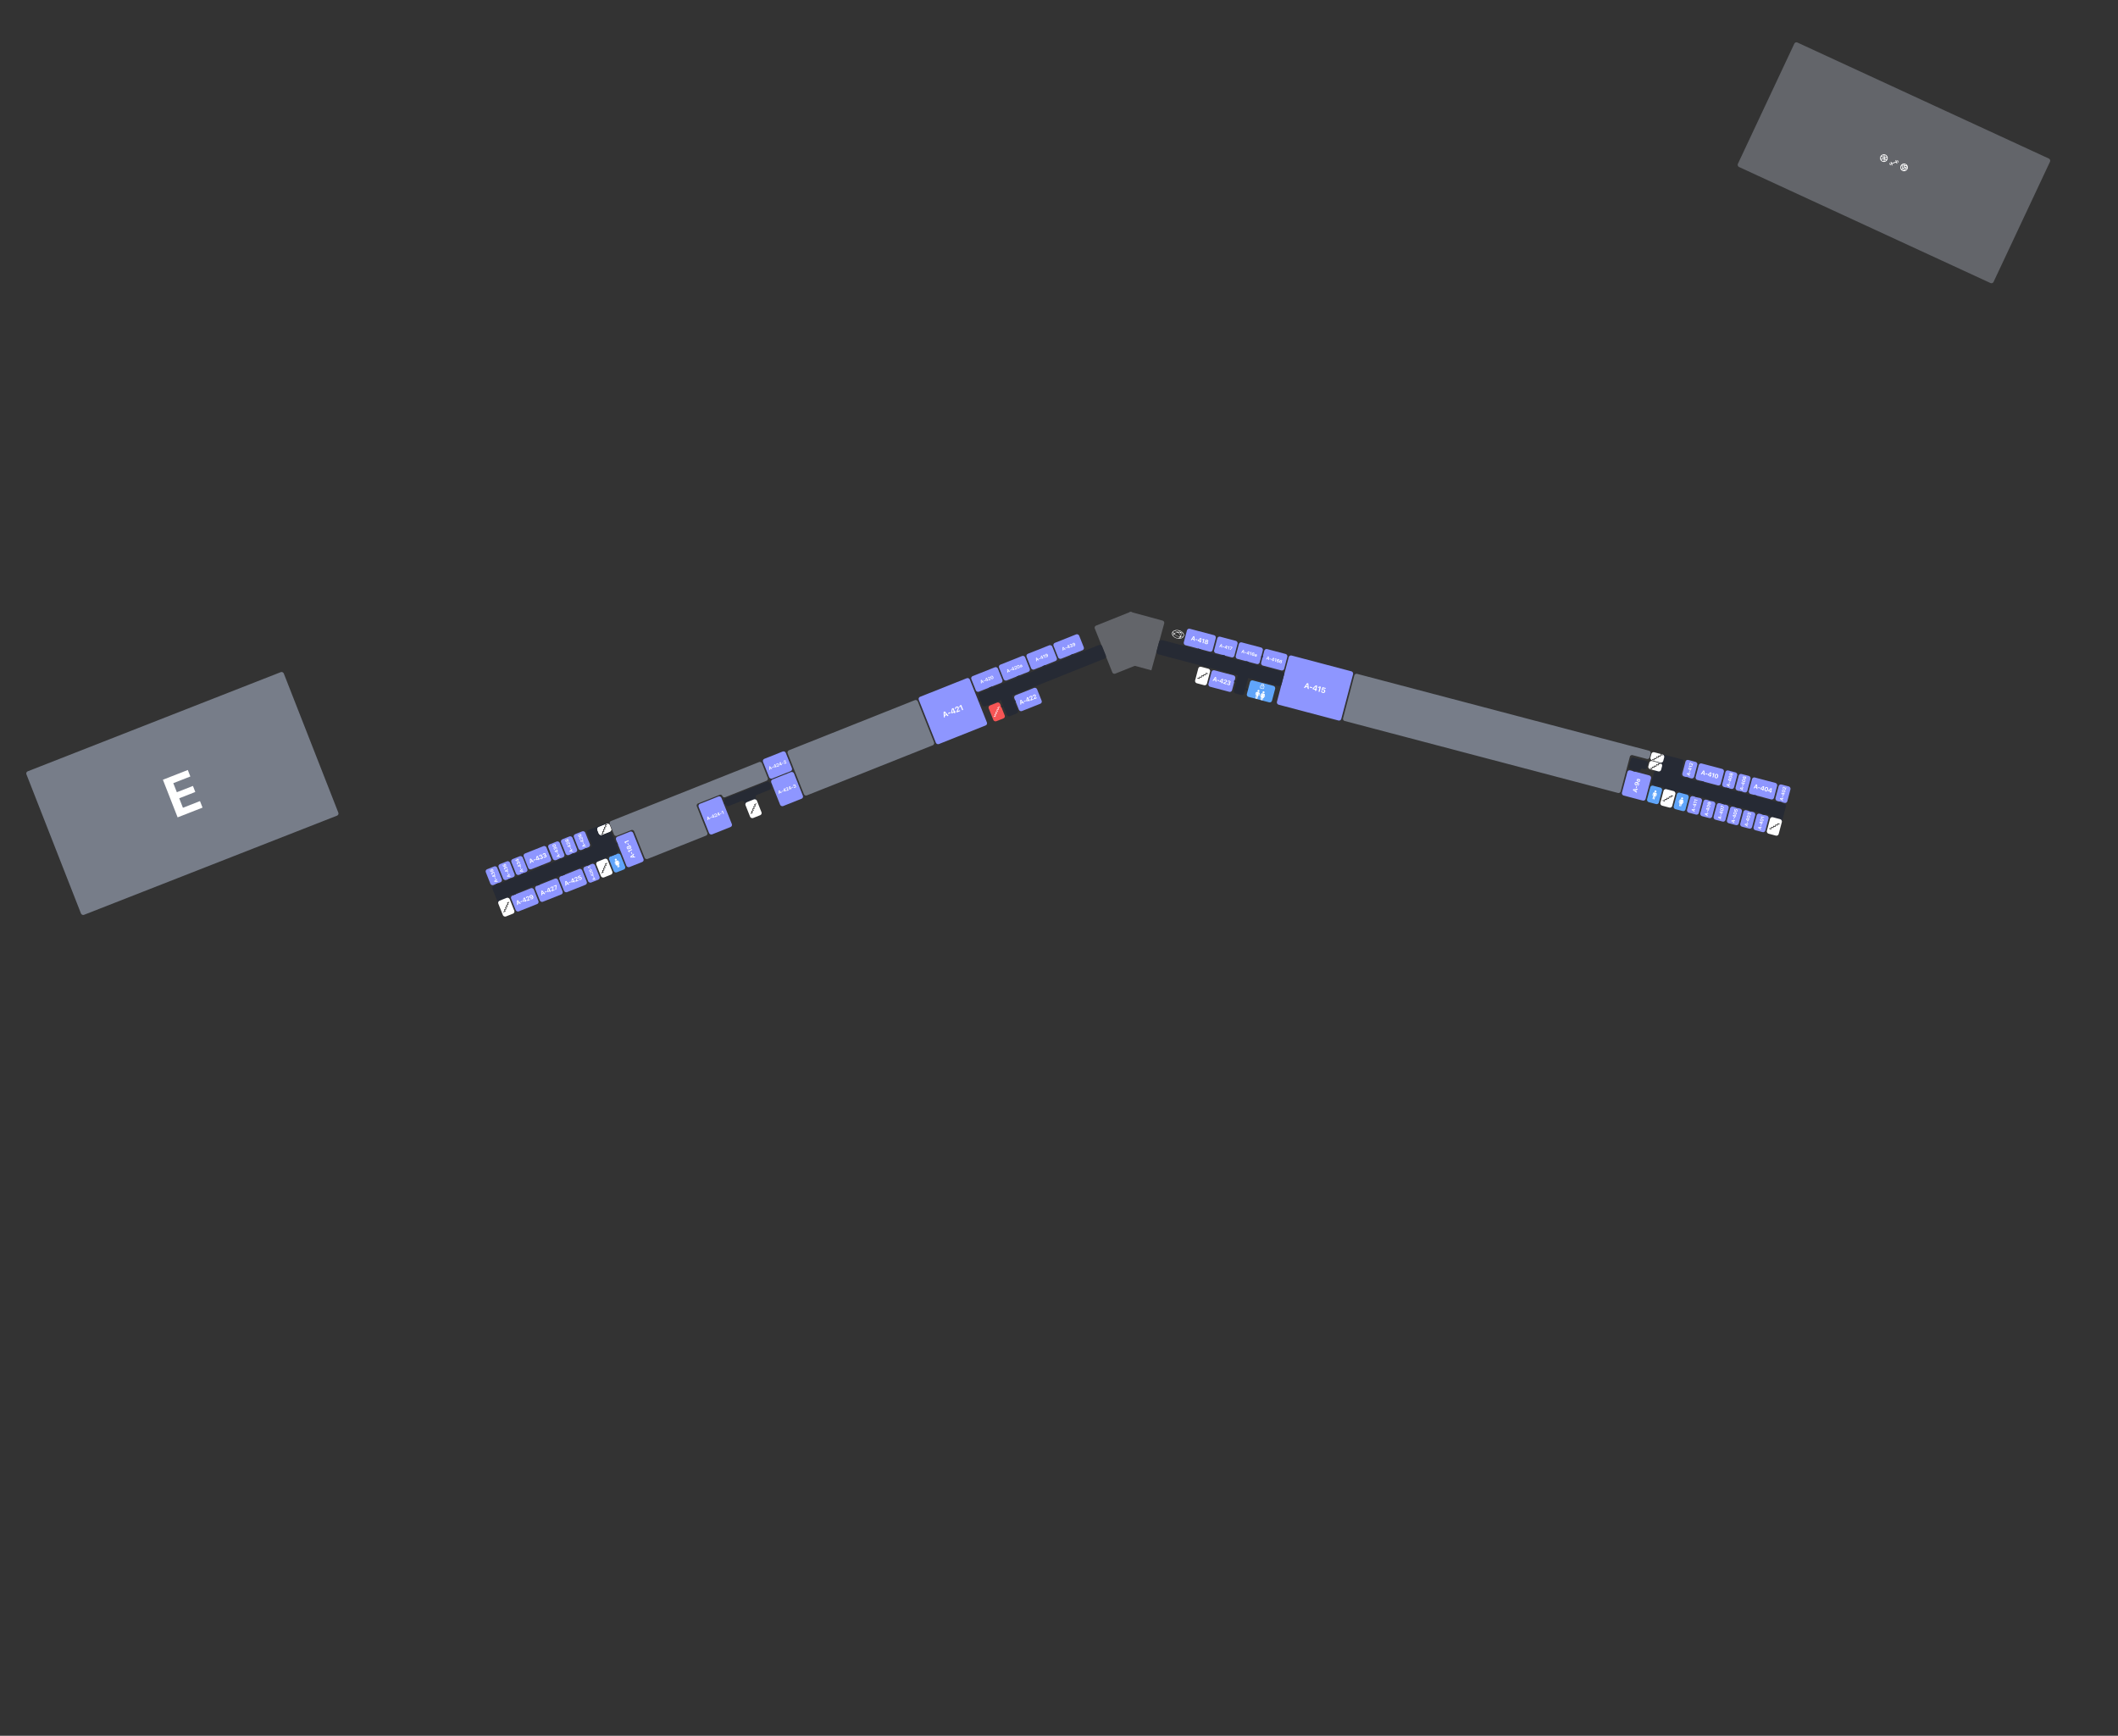 <svg xmlns="http://www.w3.org/2000/svg" viewBox="0 0 11080 9080" width="11080" height="9080">
  <rect x="0" y="0" width="11080" height="9080" fill="#333333" stroke="none"/>
  <defs>
    <path id="g" fill="#000" d="m3175.6 4314.4-7 2.8 2.8 7 .1.2-.1 1-.8.7-7 2.8 2.8 7v1.2l-.8.7-7 2.7 2.8 7v1.3l-.8.7-7 2.7 2.8 7v.3a1.4 1.4 0 0 1-.9 1.7l-8.3 3.3h-1.2a1.4 1.4 0 0 1-.8-.9v-1.1c.2-.4.5-.7.9-.8l7-2.8-2.8-7a.6.6 0 0 1-.1-.2c0-.4 0-.7.2-1 .1-.3.4-.6.7-.7l7-2.8-2.8-7a.6.6 0 0 1 0-.2c-.2-.4-.1-.7 0-1 .2-.3.5-.6.8-.7l7-2.8-2.8-7v-.2c-.1-.3 0-.7.1-1l.7-.7 7-2.7-2.8-7a.5.5 0 0 1 0-.3c-.1-.3 0-.7.1-1 .2-.3.4-.5.8-.7l8.3-3.3h1.2c.3.2.6.5.8.9v1.1c-.2.4-.5.6-.9.8Z"/>
    <path id="w" fill="#fff" d="m3129.9 4325 44.6-17.7 17.7 44.6-44.6 17.8z"/>
  </defs>
  <g data-object="В-78__r__2318:4222">
    <rect width="64" height="89" x="2537" y="4551.5" fill="#8E96FF" rx="12" transform="rotate(-21.7 2537 4551.5)"/>
    <path fill="#fff" d="m2600.2 4600.7-3.3 2.7 2.2 5.6 4.2-.4 1.4 3.4-17.9.8-1.5-3.8 13.5-11.8 1.4 3.5Zm-11.1 9 7.2-.5-1.6-4-5.6 4.5Zm1.3-19.2 2.8 7.2-2.8 1-2.8-7 2.8-1.2Zm.9-12.2-2.8 1.1 3 7.8-2.7 1.1c-3-.3-7.2-1-12.6-2.2l-1.9-4.7 10.3-4-.8-2.1 2.6-1 .8 2 2.8-1.1 1.3 3.1Zm-3.5 7-1.9-5-8 3.3a137.8 137.8 0 0 0 10 1.8Zm-7.8-15.3-2.4 1-.7-2c-.3-.8-.8-1.3-1.4-1.6a2 2 0 0 0-1.8 0 2 2 0 0 0-1.3 1.2 3 3 0 0 0 .2 2.1 3 3 0 0 0 1.3 1.6c.6.4 1.3.4 2 .2l1.2 3a5 5 0 0 1-4.2-.3 7.3 7.3 0 0 1-3-3.6 7 7 0 0 1-.3-4.4 4 4 0 0 1 2.4-2.8c1-.3 1.9-.4 2.8 0 .9.3 1.6 1 2.2 1.8a4.7 4.7 0 0 1 0-3.3c.5-1 1.2-1.6 2.3-2a4 4 0 0 1 4 .3c1.4.8 2.4 2.1 3.1 4a7 7 0 0 1 .4 4.8 5 5 0 0 1-2.8 3l-1.3-3c.7-.4 1.1-.9 1.3-1.5.2-.7.1-1.5-.2-2.3-.4-.9-.8-1.4-1.5-1.8-.6-.4-1.2-.4-1.9-.1a2 2 0 0 0-1.4 1.4c-.2.7-.1 1.4.2 2.3l.8 2Zm.6-19.6c.7 2 1 3.6.5 5.2a4.3 4.3 0 0 1-2.6 3 4 4 0 0 1-3 0c-1-.3-1.9-1-2.5-2 0 1 0 1.9-.5 2.7-.4.8-1 1.4-2 1.7-1.1.5-2.3.4-3.5-.4a7 7 0 0 1-2.8-3.6 7.4 7.4 0 0 1-.5-4.6 3.8 3.8 0 0 1 5-2.9c.8.3 1.5.9 2.1 1.7-.2-1.2 0-2.3.4-3.2a4 4 0 0 1 2.2-2.1c1.4-.6 2.7-.4 4 .4 1.4.9 2.4 2.2 3.2 4.1Zm-2.3 3.4c.3-.8.2-1.5-.1-2.4-.4-.9-.9-1.5-1.5-1.9-.7-.3-1.4-.3-2.1 0s-1.2.7-1.5 1.4c-.2.8-.2 1.6.2 2.4.3.9.8 1.5 1.5 1.9.7.3 1.4.4 2 .1.8-.3 1.3-.8 1.5-1.5Zm-7.3 2.5c.2-.6.2-1.3-.1-2-.3-.7-.7-1.2-1.3-1.6-.6-.3-1.2-.3-1.9 0-.6.2-1 .7-1.3 1.3-.2.6-.2 1.3.1 2 .3.7.8 1.3 1.4 1.6a2 2 0 0 0 1.8 0c.6-.2 1-.7 1.3-1.3Z"/>
  </g>
  <path fill="#63656A" d="M5839.7 3444.1a12 12 0 0 0 8.4 14.7l175.2 47.8 67-245.4a12 12 0 0 0-8.5-14.8l-163.6-44.6a12 12 0 0 0-14.8 8.4l-63.7 234Z"/>
  <path fill="#63656A" d="M5819 3517.2a12 12 0 0 0 15.5 6.6l187.6-75-96-240.2a12 12 0 0 0-15.6-6.6l-176.4 70.5a12 12 0 0 0-6.7 15.6l91.5 229Z"/>
  <g data-object="В-78__r__2318:4225">
    <rect width="96" height="171" x="3218.4" y="4381.3" fill="#8E96FF" rx="12" transform="rotate(-21.7 3218.4 4381.3)"/>
    <path fill="#fff" d="m3317.2 4469.9-4.5 3.6 3 7.3 5.7-.4 1.7 4.5-23.8 1.1-2-5.2 18-15.6 1.9 4.7Zm-14.9 12 9.7-.7-2.2-5.5-7.5 6.1v.2Zm1.9-25.2 3.8 9.5-3.7 1.5-3.8-9.6 3.7-1.5Zm3.5-10.6-17 6.8h.1l5.8 4-4 1.5-5.8-4-1.8-4.3 21-8.3 1.7 4.3Zm-6.4-17.4a11 11 0 0 1 .7 6.8c-.5 2-1.7 3.4-3.5 4.1-1.3.6-2.7.6-4 0a6.5 6.5 0 0 1-3.3-2.8c.1 1.4 0 2.6-.6 3.7s-1.5 1.9-2.6 2.3a5 5 0 0 1-4.8-.5 9.8 9.8 0 0 1-3.8-5 9.8 9.8 0 0 1-.6-6 5 5 0 0 1 6.6-3.8c1.1.4 2 1.1 2.9 2.2-.3-1.6-.1-3 .5-4.3a5.3 5.3 0 0 1 3-2.8c1.8-.7 3.6-.5 5.3.6a11 11 0 0 1 4.2 5.5Zm-3 4.5a5 5 0 0 0-.2-3.2c-.5-1.2-1.1-2-2-2.5a3 3 0 0 0-2.8-.1c-1 .3-1.6 1-2 2-.3 1-.2 2 .3 3.2a4 4 0 0 0 2 2.4c1 .5 1.8.6 2.8.2s1.6-1 2-2Zm-9.8 3.3c.3-.8.3-1.7-.1-2.7-.4-1-1-1.6-1.8-2-.8-.4-1.6-.5-2.4-.1-.9.3-1.4.9-1.7 1.7-.3.9-.3 1.8 0 2.7.5 1 1 1.7 1.8 2 .8.5 1.7.5 2.5.2s1.4-1 1.7-1.8Zm-2.7-26 3.8 9.5-3.7 1.5-3.8-9.5 3.7-1.5Zm3.5-10.5-17 6.7h.1l5.8 4-4 1.5-5.8-3.9-1.8-4.3 21-8.4 1.7 4.4Z"/>
  </g>
  <g data-object="В-78__r__2318:4226">
    <rect width="64" height="89" x="2603.9" y="4524.9" fill="#8E96FF" rx="12" transform="rotate(-21.7 2603.9 4524.9)"/>
    <path fill="#fff" d="m2667 4574-3.3 2.7 2.2 5.5 4.3-.3 1.3 3.4-17.9.8-1.5-4 13.5-11.6 1.4 3.5Zm-11 9 7.2-.5-1.7-4.1-5.6 4.5v.1Zm1.2-19.2 2.8 7.1-2.7 1.1-2.9-7.1 2.8-1.1Zm.9-12.3-2.8 1.2 3.1 7.8-2.8 1c-3-.2-7.1-1-12.6-2.2l-1.9-4.6 10.3-4.1-.8-2 2.7-1.1.8 2 2.8-1 1.2 3Zm-3.4 7.1-2-5-8 3.2a122.4 122.4 0 0 0 10 1.8Zm-7.9-15.4-2.3 1-.8-2c-.3-.7-.7-1.2-1.3-1.5-.6-.3-1.2-.4-1.9-.1a2 2 0 0 0-1.3 1.3 3 3 0 0 0 .2 2 3 3 0 0 0 1.4 1.7c.6.3 1.2.3 2 0l1.1 3.1c-1.4.5-2.8.5-4.1-.3s-2.3-1.9-3-3.6a6.9 6.9 0 0 1-.4-4.4 4 4 0 0 1 2.4-2.7c1-.4 2-.4 2.8-.1.9.3 1.6 1 2.2 1.9a4.7 4.7 0 0 1 .1-3.3c.4-1 1.1-1.7 2.2-2.1 1.4-.6 2.8-.5 4.1.3 1.3.8 2.3 2.2 3 4a7 7 0 0 1 .4 4.8 5 5 0 0 1-2.8 3.1l-1.2-3.1c.6-.3 1-.8 1.2-1.5.2-.7.2-1.5-.2-2.3-.3-.8-.8-1.4-1.4-1.8-.7-.3-1.3-.4-2-.1-.7.3-1.1.8-1.3 1.4-.3.7-.2 1.5.2 2.4l.7 1.9Zm.6-19.6c.4 1 .6 2.2.5 3.3-.2 1-.6 2-1.3 3a10 10 0 0 1-4.7 3.4c-2.6 1-4.9 1.3-6.8.7-2-.6-3.4-2-4.2-4a6.4 6.4 0 0 1-.3-4.3 5.2 5.2 0 0 1 2.4-3.2l1.3 3.3c-.5.3-.8.8-1 1.4a3 3 0 0 0 .2 1.8 3 3 0 0 0 2.6 2 8 8 0 0 0 4.5-.8c-1 0-1.8-.4-2.6-.9a5.1 5.1 0 0 1-1.7-2.3c-.6-1.5-.6-3 0-4.3a5.4 5.4 0 0 1 3.1-3c1.6-.6 3.2-.6 4.7.1s2.6 2 3.3 3.7Zm-2.6 1a3 3 0 0 0-1.7-1.7 3 3 0 0 0-2.3 0 3 3 0 0 0-1.7 1.6 3 3 0 0 0 0 2.4c.4.8.9 1.4 1.6 1.7a3 3 0 0 0 2.3 0 3 3 0 0 0 1.8-4Z"/>
  </g>
  <g data-object="В-78__r__2318:4227">
    <rect width="64" height="89" x="2670.8" y="4498.2" fill="#8E96FF" rx="12" transform="rotate(-21.7 2670.8 4498.2)"/>
    <path fill="#fff" d="m2734 4547.4-3.4 2.7 2.2 5.5 4.3-.3 1.4 3.4-18 .8-1.5-3.9 13.6-11.7 1.4 3.5Zm-11.1 9 7.2-.5-1.6-4-5.7 4.5Zm1.2-19.2 2.9 7.2-2.8 1-2.9-7 2.8-1.2Zm1-12.2-2.9 1 3.1 8-2.8 1c-2.9-.3-7.1-1-12.6-2.3l-1.8-4.6 10.3-4-.9-2.1 2.7-1 .8 2 2.8-1.2 1.2 3.2Zm-3.5 7-2-5-8 3.2v.1a137.8 137.8 0 0 0 10 1.8Zm-7.8-15.4-2.4 1-.8-2c-.3-.7-.7-1.2-1.3-1.5-.6-.3-1.2-.3-1.9 0a2 2 0 0 0-1.2 1.2 3 3 0 0 0 .1 2.1c.3.8.8 1.3 1.4 1.6.6.3 1.3.4 2 .1l1.2 3a5 5 0 0 1-4.2-.2c-1.3-.7-2.3-2-3-3.6a6.8 6.8 0 0 1-.4-4.4 3.9 3.9 0 0 1 2.5-2.8c1-.4 1.8-.4 2.7 0 1 .3 1.7.9 2.2 1.8a4.7 4.7 0 0 1 .1-3.3c.4-1 1.2-1.7 2.2-2a4 4 0 0 1 4.1.3 7 7 0 0 1 3 4 7 7 0 0 1 .5 4.7 5 5 0 0 1-2.8 3.2l-1.3-3.2c.6-.3 1-.8 1.3-1.5.2-.6 0-1.4-.3-2.3a3 3 0 0 0-1.4-1.7c-.6-.4-1.3-.4-2-.2-.7.3-1.1.8-1.3 1.5-.2.6-.2 1.4.2 2.3l.8 2Zm-.3-20.7-2.8 1.1 3 7.8-2.7 1.2c-3-.3-7.2-1.1-12.7-2.3l-1.8-4.7 10.3-4-.8-2 2.6-1.1.8 2 2.8-1.1 1.3 3.1Zm-3.5 7.1-2-5-8 3.2a134.4 134.4 0 0 0 10 1.8Z"/>
  </g>
  <g data-object="В-78__r__2318:4228">
    <rect width="128" height="88.7" fill="#8E96FF" rx="12" transform="rotate(-21.7 13026.2 -4901.1) skewX(-.1)"/>
    <path fill="#fff" d="m2788 4511-3.5-4.4-7.4 3 .4 5.7-4.5 1.8-1-24 5.1-2 15.6 18.1-4.6 1.9Zm-12-14.8.7 9.7 5.5-2.2-6-7.5h-.2Zm25.3 1.9-9.5 3.8-1.5-3.7 9.5-3.8 1.5 3.7Zm16 1.3-1.6-3.7-10.4 4.2-1.5-3.8c.5-4 1.5-9.5 3.1-16.8l6.2-2.5 5.4 13.7 2.7-1 1.4 3.5-2.7 1 1.5 3.8-4.2 1.6Zm-9.5-4.6v.1l6.7-2.6-4.3-10.7a171.5 171.5 0 0 0-2.4 13.2Zm20.2-10.2-1.3-3.2 2.6-1c1-.4 1.7-1 2-1.8.5-.8.5-1.6.2-2.5-.4-.8-1-1.4-1.7-1.7a4 4 0 0 0-2.8.3 4 4 0 0 0-2.2 1.8c-.4.8-.4 1.6-.1 2.6l-4 1.6c-.8-2-.6-3.8.3-5.5a9 9 0 0 1 4.8-4c2.2-.9 4.2-1 6-.6 1.7.5 2.9 1.6 3.6 3.3a5 5 0 0 1 0 3.7 5.7 5.7 0 0 1-2.4 2.9c1.6-.4 3.1-.4 4.4.2a5 5 0 0 1 2.8 2.9c.7 1.9.5 3.7-.5 5.5-1.1 1.7-2.9 3-5.3 4a9.4 9.4 0 0 1-6.4.5c-2-.6-3.3-1.8-4.2-3.7l4.2-1.7a3 3 0 0 0 2 1.7c.9.2 2 .1 3-.3 1.2-.5 2-1 2.4-2 .5-.8.5-1.6.2-2.5a3 3 0 0 0-2-1.9c-.8-.2-1.8-.1-3 .3l-2.6 1Zm18.7-7.5-1.2-3.2 2.5-1a4 4 0 0 0 2.1-1.7 3 3 0 0 0 0-2.5c-.2-.9-.8-1.5-1.6-1.7a4 4 0 0 0-2.8.2c-1 .4-1.7 1-2.1 1.8a3 3 0 0 0-.2 2.6l-4 1.6c-.7-2-.6-3.8.3-5.5a9 9 0 0 1 4.8-4c2.2-.8 4.2-1 6-.5 1.7.5 3 1.6 3.6 3.2a5 5 0 0 1 0 3.7 5.7 5.7 0 0 1-2.4 3c1.7-.5 3.1-.4 4.4 0a5 5 0 0 1 2.8 3 6 6 0 0 1-.5 5.5 10.1 10.1 0 0 1-5.3 4 9.4 9.4 0 0 1-6.4.6 6.8 6.8 0 0 1-4.2-3.8l4.2-1.6a3 3 0 0 0 2 1.6c1 .3 2 .2 3-.3 1.2-.4 2-1 2.4-1.9.5-.8.6-1.7.2-2.6a3 3 0 0 0-1.9-1.8c-.9-.3-2-.2-3.1.3l-2.6 1Z"/>
  </g>
  <g data-object="В-78__r__2318:4229">
    <rect width="64" height="89" x="2864" y="4421.3" fill="#8E96FF" rx="12" transform="rotate(-21.7 2864 4421.3)"/>
    <path fill="#fff" d="m2927.2 4470.4-3.3 2.8 2.2 5.5 4.2-.3 1.4 3.3-17.9.9-1.5-4 13.5-11.6 1.4 3.5Zm-11.1 9.1 7.2-.5-1.6-4.1-5.6 4.5v.1Zm1.2-19.2 2.9 7.1-2.8 1.1-2.8-7.1 2.7-1.1Zm1-12.3-2.8 1.1 3 7.9-2.7 1c-3-.2-7.2-1-12.6-2.2l-1.9-4.6 10.3-4.1-.8-2 2.6-1.1.8 2 2.8-1.1 1.3 3.1Zm-3.5 7.1h.1l-2-5-8 3.2a140.4 140.4 0 0 0 10 1.8Zm-7.8-15.4-2.4 1-.7-2a3 3 0 0 0-1.4-1.5c-.6-.3-1.2-.4-1.8-.1a2 2 0 0 0-1.3 1.3 3 3 0 0 0 .2 2 3 3 0 0 0 1.3 1.7c.6.3 1.3.3 2 0l1.2 3.1c-1.5.5-2.9.4-4.1-.3a6.7 6.7 0 0 1-3-3.6 6.8 6.8 0 0 1-.4-4.4 3.9 3.9 0 0 1 2.4-2.7c1-.4 1.9-.4 2.8-.1.9.3 1.6 1 2.2 1.8a4.8 4.8 0 0 1 0-3.3c.5-1 1.2-1.6 2.3-2a4 4 0 0 1 4 .3c1.4.8 2.4 2.2 3.1 4 .7 1.7.9 3.3.4 4.8a5 5 0 0 1-2.8 3.1l-1.3-3.1a2.3 2.3 0 0 0 1.3-1.5c.2-.7.1-1.5-.2-2.3-.3-.8-.8-1.4-1.5-1.8-.6-.3-1.2-.4-1.9-.1-.7.3-1.2.7-1.4 1.4a4 4 0 0 0 .2 2.4l.8 1.9Zm-3.5-23.2a6 6 0 0 1 4.1 3.7 6 6 0 0 1-.3 5.6c-1 1.7-2.8 3-5.4 4-2.5 1-4.7 1.3-6.7.8a6 6 0 0 1-4-3.8 6 6 0 0 1 .3-5.5c1-1.8 2.8-3.1 5.3-4.1 2.6-1 4.8-1.3 6.7-.7Zm.9 7.6c.7-1 1-1.9.6-2.8-.4-1-1.2-1.5-2.4-1.6-1.2-.2-2.6.1-4.4.8-1.8.7-3 1.5-3.8 2.4-.8 1-1 1.9-.6 2.8.4 1 1.2 1.5 2.4 1.7 1.2.1 2.6-.2 4.4-.9 1.8-.7 3-1.5 3.8-2.4Z"/>
  </g>
  <g data-object="В-78__r__2318:4230">
    <rect width="64" height="89" x="2930.9" y="4394.6" fill="#8E96FF" rx="12" transform="rotate(-21.7 2931 4394.6)"/>
    <path fill="#fff" d="m2994 4443.6-3.3 2.7 2.2 5.5 4.2-.3 1.4 3.4-17.9.8-1.5-4 13.5-11.6 1.4 3.5Zm-11.1 9 7.2-.5-1.6-4.1-5.7 4.5v.1Zm1.2-19.2 2.9 7.1-2.8 1.1-2.8-7.1 2.7-1.1Zm1-12.3-2.8 1.1 3 7.9-2.7 1c-3-.2-7.2-1-12.7-2.2l-1.8-4.6 10.3-4.1-.8-2 2.6-1.1.8 2 2.8-1 1.3 3Zm-3.5 7.1-1.9-5-8 3.2a137.8 137.8 0 0 0 9.9 1.8Zm-10.3-9.7a5 5 0 0 1-4.3-.2 7 7 0 0 1-3.1-3.6c-.7-1.7-.8-3.2-.3-4.6s1.3-2.3 2.6-2.8l1.4-.3 1.6.1a14.3 14.3 0 0 1 3.4 1.2l5.2 2.3-2.8-7 2.6-1.1 4.6 11.4-2.2.9-8.1-3.7a12 12 0 0 0-2.6-.9c-.6 0-1.2 0-1.7.2a2 2 0 0 0-1.2 1.3c-.2.7-.2 1.3 0 2 .4.8.9 1.4 1.6 1.7.6.3 1.3.3 2 0h.1l1.2 3Zm3.3-24.6c.8 1.9 1 3.6.6 5a4.3 4.3 0 0 1-2.7 3.2 4 4 0 0 1-3 0 5 5 0 0 1-2.5-2.1c.1 1 0 2-.4 2.7-.5.8-1.1 1.4-2 1.8a4 4 0 0 1-3.6-.5c-1.2-.7-2.1-2-2.8-3.6a7.3 7.3 0 0 1-.5-4.6 3.8 3.8 0 0 1 5-2.9 5 5 0 0 1 2.1 1.7h.1a5 5 0 0 1 .3-3.2 4 4 0 0 1 2.3-2c1.3-.6 2.7-.5 4 .4a8 8 0 0 1 3.1 4Zm-2.2 3.3c.2-.7.2-1.5-.2-2.4-.3-.9-.8-1.5-1.5-1.8-.7-.4-1.4-.4-2.1-.1a2 2 0 0 0-1.4 1.5c-.3.7-.2 1.5.1 2.4a4 4 0 0 0 1.6 1.8c.6.4 1.3.4 2 .1.7-.3 1.2-.8 1.5-1.5Zm-7.4 2.5c.2-.6.2-1.3 0-2-.4-.7-.8-1.2-1.4-1.5-.6-.3-1.2-.3-1.8-.1-.7.3-1.1.7-1.3 1.3-.2.6-.2 1.3 0 2 .4.8.8 1.3 1.4 1.6a2 2 0 0 0 1.8 0c.7-.2 1-.6 1.3-1.3Z"/>
  </g>
  <g data-object="В-78__r__2318:4231">
    <rect width="128" height="89" x="5301.8" y="3641.4" fill="#8E96FF" rx="12" transform="rotate(-21.7 5301.8 3641.4)"/>
    <path fill="#fff" d="m5353.1 3680.6-3.6-4.4-7.3 3 .4 5.6-4.5 1.8-1-23.8 5-2 15.7 18-4.7 1.8Zm-12-14.8.7 9.7 5.5-2.2-6.1-7.5h-.1Zm25.3 1.8-9.6 3.8-1.4-3.7 9.5-3.7 1.5 3.6Zm16 1.4-1.6-3.7-10.4 4.1-1.5-3.7c.4-4 1.4-9.5 3-16.8l6.2-2.5 5.5 13.7 2.7-1 1.4 3.4-2.7 1.1 1.5 3.8-4.2 1.6Zm-9.5-4.6v.1l6.7-2.6-4.3-10.8a169.3 169.3 0 0 0-2.4 13.3Zm12.6-13.6c-.8-2-.7-4 .2-5.7a9 9 0 0 1 4.9-4.2 9 9 0 0 1 6-.4c1.9.6 3.1 1.8 3.8 3.5a6.3 6.3 0 0 1 .3 4 20.4 20.4 0 0 1-1.6 4.5l-3.1 7 9.4-3.7 1.4 3.5-15.2 6-1.2-3 4.9-10.7a16 16 0 0 0 1.2-3.4c0-.8 0-1.6-.3-2.3-.3-.8-.9-1.3-1.7-1.6-.9-.3-1.8-.3-2.7.1a4 4 0 0 0-2.2 2c-.4.9-.4 1.8 0 2.8l-4 1.7v-.1Zm18-7.2c-.8-2-.8-3.9.2-5.7a9 9 0 0 1 4.8-4.1c2.2-.9 4.2-1 6-.4 1.9.5 3.2 1.7 3.9 3.5a6.8 6.8 0 0 1 .2 4 17.7 17.7 0 0 1-1.6 4.5l-3.1 7 9.5-3.8 1.4 3.5-15.3 6-1.1-2.9 4.8-10.7a16 16 0 0 0 1.2-3.4c.1-.9 0-1.6-.2-2.3a3 3 0 0 0-1.8-1.7c-.8-.3-1.7-.2-2.7.2-1 .4-1.7 1-2.1 2-.4.8-.5 1.7 0 2.7l-4.1 1.7Z"/>
  </g>
  <g data-object="В-78__r__2318:4232">
    <rect width="146.7" height="89" x="5222" y="3481.3" fill="#8E96FF" rx="12" transform="rotate(-21.7 5222 3481.3)"/>
    <path fill="#fff" d="m5280.9 3514.9-2.7-3.4-5.5 2.2.3 4.3-3.4 1.4-.8-17.9 3.8-1.5 11.8 13.5-3.5 1.4Zm-9-11.1.5 7.2 4-1.6-4.5-5.7Zm19.2 1.2-7.2 2.9-1-2.8 7-2.8 1.2 2.7Zm12.2 1-1.1-2.8-7.8 3-1.1-2.7c.3-3 1-7.2 2.2-12.7l4.7-1.8 4 10.3 2.1-.8 1 2.6-2 .8 1.1 2.8-3 1.3Zm-7-3.5 5-2-3.3-8a122.4 122.4 0 0 0-1.8 10Zm9.7-10.3a5 5 0 0 1 .2-4.3 6.6 6.6 0 0 1 3.6-3.1c1.6-.7 3.1-.8 4.5-.4s2.3 1.4 2.9 2.7l.3 1.4c0 .5 0 1-.2 1.6a14.5 14.5 0 0 1-1.1 3.3l-2.4 5.3 7.1-2.8 1 2.6-11.3 4.6-1-2.2 3.7-8.1c.5-1.1.8-2 .9-2.6a3 3 0 0 0-.2-1.7 2 2 0 0 0-1.3-1.2c-.6-.2-1.3-.2-2 0-.8.4-1.3.9-1.6 1.5-.3.7-.3 1.4 0 2.1v.1l-3 1.2h-.1Zm28.3-.7a6 6 0 0 1-3.8 4 6 6 0 0 1-5.5-.3c-1.7-1-3.1-2.8-4.1-5.4-1-2.5-1.3-4.7-.7-6.6a6 6 0 0 1 3.8-4 6 6 0 0 1 5.5.2c1.7 1 3 2.8 4 5.3 1 2.6 1.3 4.8.8 6.8Zm-7.6.8c.9.8 1.8 1 2.8.6 1-.4 1.4-1.2 1.6-2.3.1-1.2-.2-2.7-.9-4.5-.7-1.8-1.5-3-2.4-3.8-1-.7-1.8-1-2.8-.6-1 .4-1.5 1.2-1.6 2.4-.1 1.2.1 2.6.8 4.4.7 1.8 1.5 3 2.5 3.8Zm16-4.5c.7-.3 1.2-.7 1.6-1.3a2 2 0 0 0 0-1.9l-.3-.8-2.4 1.1c-.5.3-1 .6-1.2 1-.2.4-.2.8 0 1.2.1.5.4.7.9.9.4 0 .9 0 1.4-.2Zm-.1 2.7c-1.1.5-2.2.5-3.2.2-1-.4-1.7-1.1-2.1-2.2-.4-1-.4-2 .2-3a7 7 0 0 1 3-2.3l2.8-1.3-.3-.8c-.2-.5-.6-.9-1-1a2.6 2.6 0 0 0-2.9 1c-.3.4-.4.9-.3 1.3l-2.9 1.2c-.4-1.2-.3-2.3.4-3.4.6-1 1.7-1.9 3.2-2.5a6 6 0 0 1 4-.3c1.2.3 2 1 2.5 2.3l3.2 8-3 1.2-.8-1.8a3 3 0 0 1-1 2c-.4.7-1 1.1-1.8 1.4Z"/>
  </g>
  <g data-object="В-78__r__2318:4233">
    <rect width="109.7" height="89.2" x="6371.1" y="3327.5" fill="#8E96FF" rx="12" transform="rotate(14.8 6371.1 3327.5)"/>
    <path fill="#fff" d="m6389.6 3387.3-.2-4.3-5.7-1.5-2.3 3.7-3.5-1 10-14.8 4 1 1.3 17.9-3.6-1Zm-.7-14.3-3.8 6.2 4.2 1-.3-7.2Zm14.8 12.5-7.5-2 .8-2.9 7.4 2-.7 2.9Zm9.3 8 .7-3-8.1-2 .7-3c2-2.2 5.2-5.1 9.4-8.8l4.8 1.3-2.8 10.7 2.1.5-.7 2.8-2.1-.6-.8 3-3.3-1Zm-3.7-7 5.2 1.4 2.2-8.3-4.3 3.8a59.9 59.9 0 0 0-3.1 3Zm15.2 10 3.5-13.2h-.1l-5 1.8.9-3.1 5-1.8 3.4.8-4.3 16.4-3.4-.9Zm8.2 2.2 10.6-11.7v-.1l-8.3-2.2.7-2.7 11.7 3-.7 2.8-10.4 11.8-3.6-1Z"/>
  </g>
  <g data-object="В-78__r__2318:4234">
    <rect width="129.7" height="89.2" x="6484.2" y="3357.3" fill="#8E96FF" rx="12" transform="rotate(14.8 6484.2 3357.3)"/>
    <path fill="#fff" d="m6505 3417.7-.2-4.3-5.8-1.5-2.3 3.6-3.5-1 10-14.8 4 1 1.4 18-3.6-1Zm-.7-14.3-3.9 6.1 4.3 1.1-.3-7.2h-.1Zm14.7 12.4-7.4-2 .7-2.8 7.5 2-.8 2.8Zm9.3 8 .8-2.9-8.1-2.1.7-3c2-2.1 5.1-5 9.4-8.7l4.8 1.2-2.8 10.7 2.1.6-.7 2.7-2.2-.5-.7 2.9-3.3-.9Zm-3.6-7v.1l5.2 1.4 2.2-8.4h-.1a131 131 0 0 0-7.3 7Zm15.1 10 3.5-13.2-5 1.8.8-3 5-1.9 3.4.9-4.3 16.4-3.4-1Zm13.9 4.1a6.2 6.2 0 0 1-4.6-4.5 10 10 0 0 1 0-5.7c.7-2.7 1.9-4.7 3.5-5.9a6.3 6.3 0 0 1 5.7-1c1.5.4 2.7 1.2 3.6 2.3a5.2 5.2 0 0 1 1.2 3.8l-3.4-.9c0-.6-.2-1-.6-1.5a3 3 0 0 0-1.6-1c-1.1-.3-2.2 0-3 .9a7 7 0 0 0-2.1 4c.6-.6 1.3-1.1 2.2-1.4 1-.3 1.9-.3 3 0a5.4 5.4 0 0 1 4 6.8 6.2 6.2 0 0 1-3 3.7c-1.4.7-3 .9-4.9.4Zm.7-2.7a3 3 0 0 0 2.3-.3 3 3 0 0 0 1.4-1.9 3 3 0 0 0-2.2-3.7 3 3 0 0 0-2.3.3c-.7.4-1.2 1-1.4 1.8a3 3 0 0 0 2.2 3.8Zm13.2 3.6c.7.2 1.4.2 2-.1a2 2 0 0 0 1.2-1.4l.3-1-2.6-.4c-.7-.2-1.2-.1-1.6 0-.4.2-.7.5-.8 1 0 .4 0 .8.3 1.2.2.3.6.6 1.2.7Zm-1.7 2.1c-1.2-.3-2-.9-2.6-1.8a3.5 3.5 0 0 1 1.5-5.2c.9-.4 2.1-.5 3.7-.2l3.1.7.2-.8c.2-.6 0-1-.2-1.5-.3-.4-.7-.7-1.4-.9-.6-.1-1-.1-1.6 0-.4.2-.7.5-1 1l-3-.8a4 4 0 0 1 2.3-2.5c1.2-.5 2.6-.5 4.1-.1a6 6 0 0 1 3.5 2.1c.7 1 1 2 .6 3.3l-2.2 8.4-3.2-.9.5-1.8c-.6.5-1.2.9-2 1-.7.2-1.5.2-2.3 0Z"/>
  </g>
  <g data-object="В-78__r__2318:4235">
    <rect width="124.7" height="89" x="6617.1" y="3392.3" fill="#8E96FF" rx="12" transform="rotate(14.8 6617 3392.3)"/>
    <path fill="#fff" d="m6635 3451.8-.2-4.3-5.8-1.5-2.3 3.6-3.5-.9 10-14.9 4 1.1 1.4 17.9-3.6-1Zm-.7-14.3-3.9 6.1 4.3 1.2-.3-7.3h-.1Zm14.7 12.4-7.4-2 .7-2.8 7.5 2-.8 2.8Zm9.3 8 .8-2.9-8.1-2.1.7-3c2-2.1 5.1-5 9.4-8.7l4.8 1.3-2.8 10.7 2.1.5-.7 2.8-2.2-.6-.7 3-3.3-1Zm-3.6-7v.1l5.2 1.4 2.2-8.4h-.1l-4.3 3.8a52.7 52.7 0 0 0-3 3.2Zm15.1 10 3.5-13.1-5 1.7.8-3 5-1.9 3.4 1-4.3 16.3-3.4-1Zm13.9 4.1a6.2 6.2 0 0 1-4.6-4.4 10 10 0 0 1 0-5.8c.7-2.7 1.9-4.6 3.5-5.9a6.3 6.3 0 0 1 5.6-1c1.6.4 2.8 1.2 3.7 2.4a5.2 5.2 0 0 1 1.2 3.8l-3.4-1c0-.5-.2-1-.6-1.5a3 3 0 0 0-1.6-1c-1.1-.3-2.2 0-3 .9-1 .9-1.7 2.2-2.1 4v.1a4.8 4.8 0 0 1 5.2-1.5 5.4 5.4 0 0 1 3.9 6.8c-.5 1.7-1.4 3-2.9 3.7a6 6 0 0 1-5 .4Zm.7-2.7a3 3 0 0 0 2.3-.3 3 3 0 0 0 1.4-1.9 3 3 0 0 0-.3-2.3 3 3 0 0 0-1.9-1.4c-.8-.2-1.6-.1-2.3.3s-1.2 1-1.4 1.8a3 3 0 0 0 .3 2.4 3 3 0 0 0 1.9 1.4Zm13.8 6.4a6 6 0 0 1-4.1-3c-.8-1.5-.8-3.5-.2-5.8a17 17 0 0 1 2.2-5.3c1-1.3 2-2.1 3-2.5 1.2-.4 2.6-.4 4 0l1.5.3a13.5 13.5 0 0 0 3.3.3l-.6 2.6h-1.1l-2-.3-1.4-.3c-1.5-.3-2.7-.2-3.5.3a7 7 0 0 0-2.2 3.1c1.3-1.3 2.8-1.7 4.8-1.2 1.6.5 2.8 1.3 3.5 2.6s.9 2.9.4 4.6c-.5 2-1.5 3.3-2.8 4.1a6 6 0 0 1-4.8.5Zm.6-2.6c.8.2 1.6 0 2.2-.4.6-.5 1-1.3 1.4-2.4.3-1 .2-2 0-2.6a3 3 0 0 0-1.8-1.5c-.9-.2-1.6 0-2.2.4a4 4 0 0 0-1.4 2.3c-.3 1.1-.3 2 0 2.8.3.7 1 1.2 1.8 1.4Z"/>
  </g>
  <g data-object="В-78__r__2318:4236">
    <rect width="149.4" height="87.7" x="5077" y="3541.3" fill="#8E96FF" rx="12" transform="rotate(-21.7 5077 3541.3)"/>
    <path fill="#fff" d="m5143.2 3571.2-2.7-3.3-5.5 2.2.3 4.3-3.4 1.3-.8-17.8 4-1.6 11.6 13.5-3.5 1.4Zm-9-11 .5 7.2 4.1-1.7-4.6-5.6Zm19.2 1.2-7.1 2.8-1.1-2.7 7.1-2.9 1.1 2.8Zm12.3.9-1.2-2.8-7.8 3.1-1-2.8c.2-3 1-7.1 2.2-12.6l4.6-1.9 4.1 10.3 2-.8 1.1 2.6-2 .9 1 2.8-3 1.2Zm-7.1-3.5v.1l5-2-3.2-8a137.8 137.8 0 0 0-1.8 10Zm9.7-10.3a5 5 0 0 1 .2-4.3c.7-1.4 2-2.4 3.6-3 1.7-.7 3.2-.8 4.6-.4 1.3.4 2.3 1.3 2.8 2.6l.3 1.5-.1 1.6a14.3 14.3 0 0 1-1.2 3.3l-2.3 5.2 7-2.7 1.1 2.6-11.4 4.5-.9-2.2 3.7-8c.5-1.2.7-2 .8-2.6.1-.6 0-1.2-.1-1.8a2 2 0 0 0-1.3-1.2c-.7-.2-1.3-.2-2 .1-.8.3-1.4.8-1.7 1.5-.3.7-.3 1.4 0 2v.1l-3 1.3v-.1Zm28.3-.7a6 6 0 0 1-3.7 4 6 6 0 0 1-5.6-.3c-1.7-1-3-2.8-4-5.3a11 11 0 0 1-.8-6.7 6 6 0 0 1 3.8-4 6 6 0 0 1 5.5.3c1.8 1 3.1 2.8 4.1 5.3 1 2.5 1.3 4.8.7 6.7Zm-7.6.8c1 .8 1.9 1 2.8.6 1-.3 1.5-1.1 1.6-2.3a9 9 0 0 0-.8-4.5c-.7-1.7-1.5-3-2.4-3.7-1-.8-1.9-1-2.8-.6-1 .4-1.5 1.1-1.7 2.3-.1 1.2.2 2.7.9 4.4.7 1.8 1.5 3 2.4 3.8Z"/>
  </g>
  <g data-object="В-78__r__2318:4237">
    <rect width="144.2" height="89.3" x="5507" y="3367.3" fill="#8E96FF" rx="12" transform="rotate(-21.7 5507 3367.3)"/>
    <path fill="#fff" d="m5570.9 3399.1-2.8-3.3-5.5 2.2.3 4.3-3.3 1.3-.8-17.9 3.8-1.5 11.7 13.6-3.4 1.3Zm-9.1-11 .5 7.2 4.1-1.7-4.5-5.6h-.1Zm19.2 1.2-7.1 2.8-1.1-2.7 7.1-2.9 1.1 2.8Zm12.3 1-1.1-2.9-7.9 3.1-1-2.8c.2-3 1-7.1 2.2-12.6l4.6-1.9 4.1 10.3 2-.8 1.1 2.7-2 .8 1.1 2.8-3.1 1.2Zm-7.1-3.6v.1l5-2-3.2-8c-.6 2.3-1 4.1-1.2 5.6a62.5 62.5 0 0 0-.6 4.4Zm15.4-7.8-1-2.3 2-.8c.7-.3 1.2-.7 1.6-1.3.3-.6.3-1.2 0-1.9a2 2 0 0 0-1.3-1.3 3 3 0 0 0-2 .2 3 3 0 0 0-1.7 1.4c-.3.6-.3 1.2 0 2l-3.1 1.1c-.5-1.4-.4-2.8.3-4.1a6.7 6.7 0 0 1 3.6-3c1.6-.6 3.1-.8 4.4-.4a4 4 0 0 1 2.7 2.4c.4 1 .4 2 .1 2.8-.3 1-1 1.6-1.8 2.2 1.2-.3 2.3-.3 3.3.1s1.6 1.1 2 2.2c.6 1.4.5 2.8-.3 4.1a7.8 7.8 0 0 1-4 3c-1.7.8-3.3.9-4.8.4a5 5 0 0 1-3.1-2.8l3.1-1.2c.3.6.8 1 1.5 1.2.7.2 1.5.2 2.3-.2.8-.3 1.4-.8 1.8-1.4.3-.6.4-1.3.1-2-.3-.7-.7-1.1-1.4-1.3-.7-.2-1.5-.2-2.3.2l-2 .7Zm19.1.8c-1.5.6-2.9.7-4.3.3a5.1 5.1 0 0 1-3.2-2.4l3.3-1.3c.3.5.8.8 1.4 1 .6 0 1.2 0 1.9-.3a3 3 0 0 0 2-2.5c.1-1.2-.1-2.7-.9-4.5a4 4 0 0 1-.9 2.5c-.5.8-1.3 1.4-2.3 1.8a5.5 5.5 0 0 1-7.3-3.1c-.6-1.6-.6-3.2.1-4.7a7 7 0 0 1 3.8-3.3c1.1-.4 2.2-.6 3.3-.4a6 6 0 0 1 3 1.2 10 10 0 0 1 3.4 4.7c1 2.6 1.3 4.9.7 6.8-.6 2-1.9 3.3-4 4.2Zm-5.5-8.2a3 3 0 0 0 2.4 0 3 3 0 0 0 1.7-1.6c.3-.8.3-1.6 0-2.4a3 3 0 0 0-1.6-1.6 3 3 0 0 0-2.4 0 3 3 0 0 0-1.7 1.6 3 3 0 0 0 0 2.3 3 3 0 0 0 1.6 1.7Z"/>
  </g>
  <g data-object="В-78__r__2318:4238">
    <rect width="144.6" height="88.4" x="5366" y="3424.5" fill="#8E96FF" rx="12" transform="rotate(-21.7 5366 3424.5)"/>
    <path fill="#fff" d="m5431.6 3455-2.7-3.2-5.5 2.2.3 4.2-3.4 1.4-.8-17.9 4-1.5 11.6 13.5-3.5 1.4Zm-9-11 .5 7.2 4.1-1.6-4.5-5.6h-.1Zm19.2 1.2-7.1 2.9-1.1-2.8 7.1-2.8 1.1 2.7Zm12.3 1-1.1-2.8-7.9 3-1-2.7c.2-3 1-7.2 2.2-12.6l4.6-1.9 4.1 10.3 2-.8 1.1 2.6-2 .8 1.1 2.8-3.1 1.3Zm-7.1-3.5 5-1.9-3.2-8a124.5 124.5 0 0 0-1.8 9.9Zm18.1-1-5-12.6-3 4.3-1.2-3 3-4.3 3.2-1.4 6.3 15.8-3.3 1.3Zm13-4.7c-1.6.6-3 .7-4.4.4a5.2 5.2 0 0 1-3.2-2.4l3.2-1.3c.4.5.9.8 1.5.9s1.2 0 1.8-.2a3 3 0 0 0 2-2.5 8 8 0 0 0-.8-4.5 4 4 0 0 1-.9 2.5c-.5.8-1.3 1.3-2.3 1.7a5.4 5.4 0 0 1-7.3-3.1c-.7-1.6-.6-3.1.1-4.6.7-1.5 2-2.6 3.7-3.3 1.2-.5 2.3-.6 3.4-.5a6 6 0 0 1 3 1.3 10 10 0 0 1 3.4 4.7c1 2.6 1.3 4.8.7 6.8a6 6 0 0 1-4 4.1Zm-5.6-8.1a3 3 0 0 0 2.3 0 3 3 0 0 0 1.8-1.7 3 3 0 0 0 0-2.3 3 3 0 0 0-1.6-1.7 3 3 0 0 0-2.4 0 3 3 0 0 0-1.7 1.6c-.3.8-.4 1.6 0 2.4a3 3 0 0 0 1.6 1.7Z"/>
  </g>
  <g data-object="В-78__r__2318:4239">
    <rect width="64" height="89" x="2997.8" y="4368" fill="#8E96FF" rx="12" transform="rotate(-21.7 2997.8 4368)"/>
    <path fill="#fff" d="m3060.8 4416.8-3.3 2.7 2.2 5.5 4.3-.3 1.3 3.4-17.9.8-1.5-3.9 13.5-11.7 1.4 3.5Zm-11 9 7.1-.5-1.6-4.1-5.6 4.6Zm1.2-19.2 2.8 7.2-2.8 1-2.8-7.1 2.8-1.1Zm.9-12.2-2.8 1 3.1 7.9-2.8 1.1c-3-.3-7.1-1-12.6-2.3l-1.9-4.6 10.3-4-.8-2.1 2.6-1 .9 2 2.8-1.2 1.2 3.2Zm-3.5 7h.1l-2-5-8 3.2a124.5 124.5 0 0 0 10 1.9Zm-10.3-9.7a5 5 0 0 1-4.3-.2 6 6 0 0 1-3-3.6 6.6 6.6 0 0 1-.4-4.5 4.3 4.3 0 0 1 2.6-2.9 5 5 0 0 1 3-.2 14.3 14.3 0 0 1 3.4 1.2l5.2 2.4-2.7-7.2 2.6-1 4.5 11.4-2.2.9-8-3.6-2.6-1c-.6 0-1.2 0-1.8.3a2 2 0 0 0-1.2 1.3c-.2.6-.2 1.3.1 2 .3.8.8 1.3 1.5 1.6.7.3 1.4.3 2 0h.1l1.3 3h-.1Zm3.3-24.7c.5 1.1.6 2.2.5 3.3a6.3 6.3 0 0 1-1.3 3 10 10 0 0 1-4.7 3.4c-2.6 1-4.8 1.3-6.8.7a6 6 0 0 1-4.1-4 6.4 6.4 0 0 1-.4-4.3 5.2 5.2 0 0 1 2.4-3.1l1.3 3.2c-.5.4-.8.8-.9 1.4a3 3 0 0 0 .2 1.8 3.1 3.1 0 0 0 2.5 2 8 8 0 0 0 4.5-.8c-1 0-1.8-.3-2.5-.9a5.1 5.1 0 0 1-1.8-2.3c-.6-1.5-.6-3 0-4.3a5.4 5.4 0 0 1 3.1-3c1.7-.6 3.2-.6 4.7.2 1.5.7 2.6 2 3.3 3.7Zm-2.6 1a3 3 0 0 0-1.6-1.6 3 3 0 0 0-2.4 0 3 3 0 0 0-1.7 3.9 3 3 0 0 0 1.7 1.7c.7.4 1.5.4 2.3 0a3 3 0 0 0 1.7-1.6 3 3 0 0 0 0-2.3Z"/>
  </g>
  <g data-object="В-78__r__2318:4240">
    <rect width="64" height="89" x="9193.1" y="4253.5" fill="#8E96FF" rx="12" transform="rotate(14.8 9193 4253.5)"/>
    <path fill="#fff" d="m9215.1 4328.8-4.3.2-1.5 5.8 3.7 2.3-1 3.5-14.8-10 1-4 17.9-1.4-1 3.6Zm-14.3.7 6.2 3.9 1-4.3-7.2.3v.1Zm12.5-14.7-2 7.4-2.9-.7 2-7.5 2.9.8Zm8-9.3-3-.8-2 8.2-3-.8c-2.2-2-5.1-5.1-8.8-9.4l1.3-4.8 10.7 2.8.6-2 2.7.6-.6 2.2 3 .7-1 3.3Zm-7 3.6 1.4-5.2-8.3-2.1a140.4 140.4 0 0 0 6.9 7.3Zm10-22.8a6 6 0 0 1 1 5.4 6 6 0 0 1-3.6 4.3c-1.8.7-4 .8-6.7 0a9.8 9.8 0 0 1-5.8-3.4 6 6 0 0 1-1-5.4 6 6 0 0 1 3.6-4.2c1.8-.8 4-.9 6.7-.2 2.6.7 4.5 1.9 5.8 3.5Zm-3.9 6.6c1.2-.3 1.9-1 2.2-2 .2-.9 0-1.8-1-2.6a9.5 9.5 0 0 0-4-2 9.2 9.2 0 0 0-4.5-.3c-1.2.3-1.9 1-2.1 2-.3.9 0 1.8.9 2.6.8.9 2.2 1.5 4 2a9 9 0 0 0 4.5.3Zm8-14.3-13.3-3.5v.1l1.8 5-3-.9-1.9-5 .9-3.4 16.4 4.3-1 3.4Z"/>
  </g>
  <g data-object="В-78__r__2318:4241">
    <rect width="64" height="89" x="9123.5" y="4235.2" fill="#8E96FF" rx="12" transform="rotate(14.8 9123.5 4235.2)"/>
    <path fill="#fff" d="m9145 4312.3-4.2.2-1.6 5.7 3.7 2.3-1 3.5-14.8-10 1-4 17.9-1.3-1 3.6Zm-14.3.7 6.2 3.8 1-4.3-7.2.4Zm12.5-14.8-2 7.5-2.9-.8 2-7.4 2.9.7Zm8-9.3-3-.7-2 8.1-3-.8c-2.2-2-5.1-5-8.8-9.3l1.3-4.8 10.7 2.8.6-2.1 2.7.7-.6 2.1 3 .8-1 3.2Zm-7 3.7 1.4-5.2-8.3-2.2a131 131 0 0 0 6.9 7.4Zm10-22.9a6 6 0 0 1 1 5.5 6 6 0 0 1-3.6 4.2c-1.8.8-4 .8-6.7.1-2.6-.7-4.6-1.8-5.8-3.4a6 6 0 0 1-1-5.4 6 6 0 0 1 3.6-4.3c1.8-.8 4-.8 6.7-.1 2.6.7 4.6 1.8 5.8 3.4Zm-3.9 6.7c1.2-.3 1.9-1 2.2-2 .2-1 0-1.8-1-2.7a9.5 9.5 0 0 0-4-2 9.2 9.2 0 0 0-4.5-.2c-1.2.3-1.9 1-2.1 1.9-.3 1 0 1.9.9 2.7.8.8 2.2 1.5 4 2 1.9.4 3.4.5 4.5.3Zm.8-16.2-2.5-.6.6-2c.2-.8.1-1.5-.2-2-.3-.7-.7-1-1.4-1.2-.7-.2-1.3-.1-1.8.2s-.9 1-1.1 1.8a3 3 0 0 0 .1 2.1c.3.6.8 1 1.5 1.3l-.8 3.1a5 5 0 0 1-3.2-2.7 6.7 6.7 0 0 1-.2-4.6c.5-1.7 1.2-3 2.3-3.8a4 4 0 0 1 3.6-.8c1 .3 1.7.8 2.2 1.6s.8 1.7.7 2.8a6 6 0 0 1 2-2.6c1-.5 2-.7 3-.4 1.5.4 2.6 1.3 3.1 2.8.6 1.4.7 3 .2 5a7.1 7.1 0 0 1-2.6 4 5 5 0 0 1-4.1.9l.8-3.3c.7.1 1.4 0 2-.4.5-.5.9-1.1 1.1-2 .2-.9.2-1.6 0-2.3-.4-.6-.9-1-1.6-1.2-.7-.2-1.4-.1-2 .3-.5.4-1 1-1.1 2l-.6 2Z"/>
  </g>
  <g data-object="В-78__r__2318:4242">
    <rect width="64" height="89" x="9053.8" y="4216.9" fill="#8E96FF" rx="12" transform="rotate(14.8 9053.8 4216.9)"/>
    <path fill="#fff" d="m9075.4 4293.9-4.2.2-1.6 5.7 3.7 2.3-1 3.5-14.8-10 1-4 17.9-1.4-1 3.7Zm-14.3.6 6.2 3.9 1-4.3-7.1.3v.1Zm12.5-14.7-2 7.4-2.9-.7 2-7.5 2.9.8Zm8-9.3-3-.8-2 8.2-3-.8a122 122 0 0 1-8.8-9.3l1.3-4.9 10.7 2.9.6-2.2 2.7.7-.6 2.2 3 .8-1 3.2Zm-7 3.7 1.5-5.2-8.4-2.2 3.8 4.3a53 53 0 0 0 3.1 3Zm10-23a6 6 0 0 1 1 5.5 6 6 0 0 1-3.6 4.3c-1.8.7-4 .8-6.7 0-2.6-.6-4.6-1.8-5.8-3.3a6 6 0 0 1-1-5.5 6 6 0 0 1 3.6-4.2c1.8-.8 4-.8 6.7-.1 2.6.7 4.6 1.8 5.8 3.4Zm-3.9 6.7c1.2-.3 2-1 2.2-1.9.2-1 0-1.9-1-2.7a9.5 9.5 0 0 0-4-2 9.3 9.3 0 0 0-4.5-.2c-1.2.2-1.9.9-2.1 1.8-.3 1 0 2 .9 2.7.8.9 2.2 1.5 4 2a9 9 0 0 0 4.5.3Zm8.9-16.4a7.1 7.1 0 0 1-2.5 4 4.9 4.9 0 0 1-4.2.9l.9-3.2c.7 0 1.4-.1 2-.5a4 4 0 0 0 1.1-1.9 3 3 0 0 0-.3-2.4 3 3 0 0 0-2-1.4c-.8-.3-1.6-.2-2.4.2a3 3 0 0 0-1.4 2c-.2.6-.2 1.2 0 1.8.1.5.4 1 .8 1.4l-.8 3-9.2-3.2 2.7-10.4 2.7.7-2 7.7 4.4 1.6a5 5 0 0 1-1-1.9 5 5 0 0 1 .1-2.3 5.3 5.3 0 0 1 2.6-3.4 5 5 0 0 1 4.3-.5c1.8.5 3 1.4 3.8 2.9.8 1.4.9 3 .4 5Z"/>
  </g>
  <g data-object="В-78__r__2318:4243">
    <rect width="64" height="89" x="8984.2" y="4198.5" fill="#8E96FF" rx="12" transform="rotate(14.8 8984.2 4198.5)"/>
    <path fill="#fff" d="m9006 4274.8-4.3.2-1.5 5.7 3.6 2.3-.9 3.5-14.8-10 1-4 17.9-1.4-1 3.6Zm-14.3.6 6.1 3.9 1.2-4.3-7.3.3v.1Zm12.4-14.7-2 7.4-2.8-.7 2-7.5 2.9.8Zm8-9.3-2.9-.8-2 8.2-3-.8a124 124 0 0 1-8.8-9.3l1.3-4.8 10.7 2.8.5-2.2 2.8.8-.6 2 3 .9-1 3.2Zm-7 3.7h.2l1.3-5.2-8.3-2.2a127.8 127.8 0 0 0 6.9 7.4Zm10-23a6 6 0 0 1 1 5.5 6 6 0 0 1-3.5 4.3c-1.8.8-4 .8-6.7 0a9.4 9.4 0 0 1-5.8-3.3 6 6 0 0 1-1-5.5 6 6 0 0 1 3.5-4.2c1.9-.8 4.1-.8 6.7-.1 2.7.7 4.6 1.8 5.9 3.4Zm-3.8 6.7c1.2-.3 1.9-1 2.1-1.9.3-1 0-1.9-.9-2.7a9.5 9.5 0 0 0-4-2 9.1 9.1 0 0 0-4.6-.2c-1.1.2-1.8.9-2 1.9-.3 1 0 1.8.8 2.7 1 .8 2.3 1.4 4 2 2 .4 3.4.5 4.6.2Zm7-10.7-11.7-10.6-2.3 8.3-2.7-.7 3-11.7 2.8.7 11.9 10.4-1 3.6Z"/>
  </g>
  <g data-object="В-78__r__2318:4244">
    <rect width="64" height="89" x="8914.6" y="4180.2" fill="#8E96FF" rx="12" transform="rotate(14.8 8914.6 4180.2)"/>
    <path fill="#fff" d="m8936.1 4257.5-4.3.2-1.5 5.7 3.6 2.3-.9 3.5-14.8-10 1-4 17.9-1.4-1 3.7Zm-14.3.7 6.1 3.8 1.2-4.3-7.3.4Zm12.5-14.8-2 7.5-2.9-.8 2-7.4 2.9.7Zm8-9.3-3-.7-2.1 8.1-3-.8a120 120 0 0 1-8.7-9.3l1.3-4.8 10.7 2.8.5-2.1 2.8.7-.6 2.1 3 .8-1 3.2Zm-7 3.7 1.4-5.2-8.3-2.2a131 131 0 0 0 6.9 7.4Zm10-22.9a6 6 0 0 1 1 5.5 6 6 0 0 1-3.6 4.2c-1.8.8-4 .8-6.7.1a10 10 0 0 1-5.8-3.4 6 6 0 0 1-1-5.5 6 6 0 0 1 3.5-4.2c1.9-.8 4.1-.8 6.7-.1 2.7.7 4.6 1.8 5.9 3.4Zm-4 6.6c1.3-.3 2-.9 2.2-1.9.3-1 0-1.9-.9-2.7a9.6 9.6 0 0 0-4-2 9.3 9.3 0 0 0-4.6-.2c-1.1.3-1.8.9-2 1.9-.3 1 0 1.9.8 2.7a10 10 0 0 0 4 2c2 .4 3.4.5 4.6.2Zm9-16.2a6.8 6.8 0 0 1-2.4 3.7 5.2 5.2 0 0 1-3.8 1.2l.9-3.4a2.5 2.5 0 0 0 1.6-.6c.4-.4.8-1 1-1.6a3 3 0 0 0-1-3 7 7 0 0 0-4-2.1 4 4 0 0 1 1.5 2.2c.3.9.3 1.9 0 3a5.4 5.4 0 0 1-6.8 4 5.5 5.5 0 0 1-3.7-3c-.8-1.4-1-3-.5-4.9.4-1.2.9-2.2 1.6-3a6 6 0 0 1 2.9-1.7 10 10 0 0 1 5.7.1c2.8.7 4.7 1.9 6 3.5a6.2 6.2 0 0 1 1 5.7Zm-10-.3a3 3 0 0 0 1.4-2 3 3 0 0 0-2-3.7 3 3 0 0 0-2.4.3 3 3 0 0 0-1.4 1.9 3 3 0 0 0 .3 2.3 3 3 0 0 0 1.8 1.5 3 3 0 0 0 2.3-.3Z"/>
  </g>
  <g data-object="В-78__r__2318:4245">
    <rect width="64" height="89" x="8845" y="4161.9" fill="#8E96FF" rx="12" transform="rotate(14.8 8845 4161.9)"/>
    <path fill="#fff" d="m8867.5 4235.2-4.3.2-1.5 5.8 3.7 2.3-1 3.5-14.8-10 1-4 17.9-1.4-1 3.6Zm-14.3.7 6.1 3.9 1.2-4.3-7.3.3v.1Zm12.4-14.7-2 7.4-2.8-.8 2-7.4 2.9.8Zm8-9.3-2.8-.8-2.2 8.1-3-.7a124 124 0 0 1-8.7-9.4l1.3-4.8 10.7 2.8.5-2 2.8.6-.6 2.2 3 .7-1 3.3Zm-7 3.6h.2l1.3-5.1-8.3-2.3v.1a129 129 0 0 0 3.8 4.3 53 53 0 0 0 3 3Zm10.1-15.1-13.2-3.5 1.7 5-3-.8-1.9-5 1-3.4 16.3 4.3-.9 3.4Zm3-11.5-13.2-3.5v.1l1.8 5-3.1-.9-1.8-5 .9-3.4 16.3 4.3-.9 3.4Z"/>
  </g>
  <g data-object="В-78__r__2318:4246">
    <rect width="64" height="89" x="8820.4" y="3972.4" fill="#8E96FF" rx="12" transform="rotate(14.8 8820.4 3972.4)"/>
    <path fill="#fff" d="m8842.6 4047.2-4.3.2-1.5 5.7 3.6 2.3-1 3.5-14.8-10 1-4 18-1.4-1 3.7Zm-14.3.6 6.1 3.9 1.1-4.3-7.2.3v.1Zm12.4-14.7-2 7.4-2.8-.7 2-7.5 2.8.8Zm8-9.3-2.9-.8-2.1 8.2-3-.8a122 122 0 0 1-8.7-9.3l1.2-4.8 10.7 2.8.6-2.2 2.7.8-.5 2 2.9.9-.9 3.2Zm-7 3.7h.1l1.4-5.2-8.4-2.2 3.8 4.3a53 53 0 0 0 3.1 3Zm10-15.2-13.2-3.5 1.8 5-3-.8-1.9-5 .9-3.4 16.4 4.3-1 3.4Zm-9.5-10.2a5 5 0 0 1-3.3-2.7c-.7-1.3-.8-3-.4-4.7.5-1.7 1.3-3 2.5-3.8a4.3 4.3 0 0 1 3.8-.8 4.8 4.8 0 0 1 2.5 1.7 15 15 0 0 1 2 2.9l2.8 5 2-7.4 2.7.7-3.1 12-2.3-.7-4.3-7.7a9 9 0 0 0-1.6-2.2 3.1 3.1 0 0 0-1.5-1 2 2 0 0 0-1.7.4c-.6.4-1 1-1.1 1.7-.3.8-.2 1.5.2 2.2.3.6.9 1 1.6 1.3h.1l-.8 3.1Z"/>
  </g>
  <g data-object="В-78__r__2318:4247">
    <rect width="64" height="89" x="9029.3" y="4027.4" fill="#8E96FF" rx="12" transform="rotate(14.8 9029.3 4027.4)"/>
    <path fill="#fff" d="m9050.8 4104.7-4.3.2-1.5 5.8 3.6 2.3-1 3.5-14.8-10 1-4 18-1.4-1 3.6Zm-14.3.7 6.1 3.9 1.1-4.3-7.2.3v.1Zm12.4-14.7-2 7.4-2.8-.7 2-7.5 2.8.8Zm8-9.3-2.9-.8-2.1 8.1-3-.7c-2.1-2-5-5.1-8.7-9.4l1.2-4.8 10.7 2.8.6-2.1 2.7.7-.5 2.1 2.9.8-.9 3.3Zm-7 3.6h.1l1.4-5.2-8.4-2.2v.1a140.4 140.4 0 0 0 7 7.3Zm10-22.8a6 6 0 0 1 1 5.4 6 6 0 0 1-3.5 4.2c-1.9.8-4.1.9-6.8.2-2.6-.7-4.5-1.9-5.7-3.4a6 6 0 0 1-1-5.5 6 6 0 0 1 3.5-4.2c1.8-.8 4-.9 6.7-.2 2.6.7 4.6 1.9 5.8 3.5Zm-3.8 6.6c1.1-.3 1.8-1 2.1-2 .3-1 0-1.8-1-2.6a9.6 9.6 0 0 0-4-2 9.2 9.2 0 0 0-4.5-.3c-1.1.3-1.9 1-2.1 2-.3.9 0 1.8 1 2.6.8.8 2.1 1.5 4 2a9 9 0 0 0 4.5.3Zm8.9-16.6a8 8 0 0 1-2.6 4.4 4.3 4.3 0 0 1-4 1 4 4 0 0 1-2.4-1.8 5 5 0 0 1-.7-3.2c-.5.9-1.2 1.5-2 2-.9.3-1.7.4-2.6.2a3.8 3.8 0 0 1-2.7-2.5 7.3 7.3 0 0 1 0-4.6 6.9 6.9 0 0 1 2.3-4 3.8 3.8 0 0 1 3.5-.8 3 3 0 0 1 2.1 1.5c.6.7.8 1.6.8 2.6a4.9 4.9 0 0 1 2.2-2.4c1-.5 2-.6 3-.3 1.5.4 2.5 1.3 3 2.7.6 1.5.6 3.2.1 5.2Zm-3.8 1.3c.6-.4 1-1 1.3-2 .2-.9.2-1.7-.1-2.4-.4-.7-.9-1.1-1.6-1.3-.8-.2-1.5 0-2 .4-.7.4-1.2 1-1.4 2-.2.9-.2 1.7.2 2.4s.8 1.1 1.6 1.3c.7.2 1.4 0 2-.4Zm-7.4-2.3c.5-.4 1-1 1.1-1.7.2-.7.2-1.4-.1-2-.3-.6-.8-1-1.5-1.2-.6-.1-1.2 0-1.8.3-.5.4-1 1-1.1 1.7-.2.8-.1 1.5.1 2 .3.7.8 1 1.5 1.2.6.2 1.2 0 1.8-.3Z"/>
  </g>
  <g data-object="В-78__r__2318:4248">
    <rect width="64" height="89" x="9098.9" y="4045.7" fill="#8E96FF" rx="12" transform="rotate(14.8 9098.9 4045.7)"/>
    <path fill="#fff" d="m9120.4 4123-4.3.1-1.5 5.8 3.7 2.3-1 3.5-14.8-10 1-4 17.9-1.4-1 3.6Zm-14.3.6 6.2 3.9 1-4.3-7.2.3v.1Zm12.5-14.7-2 7.4-2.9-.7 2-7.5 2.9.8Zm8-9.3-3-.8-2 8.2-3-.8c-2.2-2-5.1-5.1-8.8-9.3l1.3-4.8 10.7 2.8.5-2.2 2.8.7-.6 2.2 3 .7-1 3.3Zm-7 3.6 1.5-5.1-8.4-2.2a153.6 153.6 0 0 0 6.9 7.4Zm10-22.8a6 6 0 0 1 1 5.4 6 6 0 0 1-3.6 4.3c-1.8.7-4 .8-6.7 0a9.7 9.7 0 0 1-5.8-3.3 6 6 0 0 1-1-5.5 6 6 0 0 1 3.6-4.2c1.8-.8 4-.8 6.7-.1 2.6.7 4.5 1.8 5.8 3.4Zm-3.9 6.6c1.2-.3 1.9-1 2.2-1.9.2-1 0-1.9-1-2.7a9.4 9.4 0 0 0-4-2 9 9 0 0 0-4.5-.2c-1.2.2-1.9.9-2.1 1.8-.3 1 0 2 .9 2.7.8.9 2.2 1.5 4 2a9 9 0 0 0 4.5.3Zm9-16.8a6.2 6.2 0 0 1-4.5 4.6 10 10 0 0 1-5.7 0c-2.7-.7-4.6-1.9-5.9-3.5a6.3 6.3 0 0 1-1-5.6 6.7 6.7 0 0 1 2.3-3.7 5.2 5.2 0 0 1 3.8-1.2l-.8 3.4c-.6 0-1.2.2-1.6.6a3 3 0 0 0-1 1.6c-.3 1.1 0 2.2.9 3.1.9 1 2.2 1.6 4 2a4.2 4.2 0 0 1-1.4-2.2c-.3-.9-.3-1.9 0-2.9a5.4 5.4 0 0 1 6.8-4c1.7.5 3 1.4 3.7 2.9.8 1.4.9 3.1.4 5Zm-2.7-.7a3 3 0 0 0-.3-2.3 3 3 0 0 0-1.9-1.4 3 3 0 0 0-2.3.3 3 3 0 0 0-1.4 1.9 3 3 0 0 0 .3 2.3c.4.8 1 1.2 1.8 1.4a3 3 0 0 0 3.8-2.2Z"/>
  </g>
  <g data-object="В-78__r__2318:4249">
    <rect width="136" height="89" x="9168.5" y="4064" fill="#8E96FF" rx="12" transform="rotate(14.8 9168.5 4064)"/>
    <path fill="#fff" d="m9189 4126.8-.3-5.7-7.7-2-3 4.8-4.7-1.2 13.3-19.8 5.4 1.4 1.8 23.8-4.8-1.3Zm-1-19.1-5 8.2 5.6 1.5-.4-9.7h-.1Zm19.3 16.5-10-2.6 1.1-3.9 10 2.7-1 3.8Zm12 10.6 1-3.9-10.8-2.9 1-3.8c2.7-3 6.8-6.9 12.5-11.8l6.4 1.7-3.8 14.3 2.9.7-1 3.7-2.8-.8-1 4-4.4-1.2Zm-4.8-9.3 6.9 1.9 2.9-11.2-5.8 5.1a69.2 69.2 0 0 0-4 4.2Zm30 13.2a8 8 0 0 1-7.2 1.3 8 8 0 0 1-5.6-4.7c-1-2.5-1.1-5.5-.2-9 1-3.5 2.4-6 4.5-7.7a8 8 0 0 1 7.3-1.4 8 8 0 0 1 5.7 4.8c1 2.4 1 5.4.1 9a14 14 0 0 1-4.5 7.7Zm-8.8-5.2c.4 1.6 1.3 2.5 2.6 2.9 1.3.3 2.5 0 3.6-1.2 1-1.2 2-3 2.6-5.5.6-2.4.8-4.4.4-6-.4-1.5-1.2-2.5-2.5-2.8-1.3-.3-2.5 0-3.6 1.2s-2 3-2.7 5.4c-.6 2.5-.8 4.5-.4 6Zm23.7 11.8 1-3.8-10.8-2.9 1-3.9a183 183 0 0 1 12.5-11.7l6.4 1.7-3.7 14.2 2.8.8-1 3.7-2.8-.8-1 3.9-4.3-1.2Zm-4.8-9.3v.1l6.9 1.9 3-11.2h-.2a172.8 172.8 0 0 0-9.7 9.2Z"/>
  </g>
  <g data-object="В-78__r__2318:4250">
    <rect width="136" height="89" x="8890" y="3990.7" fill="#8E96FF" rx="12" transform="rotate(14.8 8890 3990.7)"/>
    <path fill="#fff" d="m8913 4054.2-.2-5.8-7.6-2-3.1 4.9-4.7-1.3 13.3-19.8 5.4 1.4 1.8 23.8-4.8-1.2Zm-.8-19.1-5.2 8.2 5.7 1.5-.4-9.7h-.1Zm19.2 16.5-9.9-2.6 1-3.9 10 2.6-1 3.9Zm12 10.6 1-4-10.8-2.8 1-3.9a183 183 0 0 1 12.5-11.7l6.4 1.7-3.7 14.3 2.8.7-1 3.7-2.8-.8-1 3.9-4.4-1.1Zm-4.8-9.4v.2l6.9 1.8 3-11.2h-.2l-5.6 5a75.8 75.8 0 0 0-4.1 4.2Zm19.8 13.3 4.7-17.6h-.1l-6.6 2.3 1-4 6.7-2.5 4.6 1.2-5.8 21.8-4.5-1.2Zm25.1 3.8a8 8 0 0 1-7.3 1.4 8 8 0 0 1-5.6-4.7c-1-2.5-1.1-5.5-.2-9 1-3.5 2.5-6.1 4.6-7.7a8 8 0 0 1 7.2-1.4 8 8 0 0 1 5.7 4.8c1 2.4 1 5.4.2 8.9a14 14 0 0 1-4.6 7.7Zm-8.8-5.1a3.5 3.5 0 0 0 2.5 2.9c1.3.3 2.5-.1 3.6-1.3 1.1-1.1 2-3 2.6-5.4.7-2.5.8-4.5.4-6s-1.2-2.5-2.5-2.8c-1.3-.4-2.5 0-3.6 1.2s-2 3-2.6 5.4c-.7 2.4-.8 4.5-.4 6Z"/>
  </g>
  <g data-object="В-78__r__2318:4251">
    <rect width="64" height="89" x="9307.8" y="4100.7" fill="#8E96FF" rx="12" transform="rotate(14.8 9307.8 4100.7)"/>
    <path fill="#fff" d="m9329.5 4177.4-4.3.2-1.6 5.8 3.7 2.3-1 3.5-14.8-10 1-4 18-1.4-1 3.6Zm-14.4.7 6.2 3.9 1.1-4.3-7.2.3v.1Zm12.5-14.7-2 7.4-2.9-.7 2-7.5 2.9.8Zm8-9.3-3-.8-2 8.1-3-.7c-2.1-2-5-5.1-8.8-9.4l1.3-4.8 10.7 2.8.6-2.1 2.7.7-.5 2.2 2.9.7-.9 3.3Zm-7 3.6h.1l1.4-5.2-8.4-2.2v.1a153.6 153.6 0 0 0 7 7.3Zm10-22.8a6 6 0 0 1 1 5.4 6 6 0 0 1-3.5 4.2c-1.9.8-4.1.8-6.8.1-2.6-.6-4.5-1.8-5.8-3.4a6 6 0 0 1-1-5.4 6 6 0 0 1 3.6-4.3c1.8-.7 4-.8 6.7 0 2.6.6 4.6 1.8 5.8 3.4Zm-3.9 6.6c1.2-.3 2-1 2.2-2 .2-1 0-1.8-1-2.6a9.5 9.5 0 0 0-4-2 9 9 0 0 0-4.5-.3c-1.2.3-1.9 1-2.1 2-.3.9 0 1.8.9 2.6.8.8 2.2 1.5 4 2a9 9 0 0 0 4.5.3Zm-4.6-13a5 5 0 0 1-3.3-2.7c-.7-1.4-.8-3-.4-4.7.5-1.8 1.3-3 2.5-3.9a4.3 4.3 0 0 1 3.8-.7 4.7 4.7 0 0 1 2.5 1.7 14.7 14.7 0 0 1 2 2.9l2.8 5 2-7.4 2.7.7-3.1 11.9-2.3-.6-4.3-7.7a12 12 0 0 0-1.6-2.3c-.4-.4-.9-.7-1.5-.8a2 2 0 0 0-1.7.3c-.6.4-1 1-1.1 1.7-.3.8-.2 1.5.2 2.1.3.7.9 1.1 1.7 1.3l-.8 3.2Z"/>
  </g>
  <g data-object="В-78__r__2318:4252">
    <rect width="128" height="136" x="8516.5" y="4026.8" fill="#8E96FF" rx="12" transform="rotate(14.8 8516.5 4026.8)"/>
    <path fill="#fff" d="m8566.5 4131.3-5.7.3-2 7.7 4.9 3-1.3 4.7-19.8-13.3 1.4-5.4 23.8-1.8-1.2 4.8Zm-19 1 8.1 5 1.5-5.6-9.6.4v.1Zm16.5-19.3-2.7 10-3.8-1.1 2.6-10 3.9 1Zm10.4-9.5a9 9 0 0 1-3.1 5 7 7 0 0 1-5 1.5l1.1-4.5c.8 0 1.5-.3 2.1-.9.6-.5 1-1.2 1.3-2.1a4 4 0 0 0-1.1-4 11 11 0 0 0-5.5-2.8v.1c1 .7 1.6 1.6 2 2.8a7 7 0 0 1 0 4 7.2 7.2 0 0 1-9.1 5.3 7.4 7.4 0 0 1-4.9-3.8c-1-2-1.2-4.2-.6-6.7a9 9 0 0 1 2.2-4c1-1 2.2-1.8 3.7-2.2 2.2-.7 4.8-.7 7.7.1a14 14 0 0 1 7.9 4.7c1.6 2.1 2 4.6 1.3 7.5Zm-13.2-.5a4 4 0 0 0 1.9-2.6 4 4 0 0 0-.4-3c-.5-1-1.3-1.7-2.4-2a4 4 0 0 0-3.1.4 4 4 0 0 0-2 2.5 4 4 0 0 0 .5 3.2c.5 1 1.3 1.6 2.4 1.9a4 4 0 0 0 3.1-.4Zm14.6-18.7a4 4 0 0 0-.2-2.7 3 3 0 0 0-1.9-1.6l-1.2-.3-.7 3.5c-.1.8 0 1.5.1 2 .3.6.7 1 1.3 1.1.6.2 1.1 0 1.6-.3.4-.4.8-1 1-1.7Zm2.8 2.3a5.9 5.9 0 0 1-2.4 3.5c-1.2.8-2.5 1-4 .6a4.2 4.2 0 0 1-3-2.5 9 9 0 0 1-.2-5l.8-4.2-1-.3c-.8-.2-1.4 0-2 .3-.5.4-.9 1-1.1 1.8-.2.8-.2 1.5 0 2.1.2.6.6 1 1.2 1.4l-1 4a5 5 0 0 1-3.3-3 8.5 8.5 0 0 1-.2-5.5 8 8 0 0 1 2.8-4.6 5 5 0 0 1 4.4-.9l11.2 3-1.1 4.2-2.5-.6a5 5 0 0 1 1.4 2.6c.3 1 .3 2 0 3.1Z"/>
  </g>
  <g data-object="В-78__r__2318:4253">
    <rect width="128" height="89" x="2669.4" y="4689.3" fill="#8E96FF" rx="12" transform="rotate(-21.7 2669.4 4689.3)"/>
    <path fill="#fff" d="m2720.1 4728.8-3.6-4.4-7.4 3 .5 5.6-4.5 1.8-1.1-23.8 5.1-2 15.7 18-4.7 1.8Zm-12-14.8.7 9.7 5.4-2.2-6-7.5h-.2Zm25.2 1.9-9.5 3.8-1.5-3.7 9.6-3.8 1.5 3.7Zm16 1.3-1.5-3.7-10.4 4.1-1.5-3.7c.4-4 1.4-9.5 3-16.8l6.2-2.5 5.5 13.7 2.7-1 1.4 3.5-2.7 1 1.5 3.8-4.2 1.6Zm-9.5-4.6v.1l6.7-2.6-4.2-10.7h-.1a169.3 169.3 0 0 0-2.4 13.2Zm12.7-13.6c-.8-2-.7-4 .2-5.7 1-1.9 2.5-3.3 4.8-4.2 2.2-.9 4.2-1 6-.4 2 .6 3.2 1.8 3.9 3.5.2.7.4 1.3.4 2a7 7 0 0 1-.2 2 18.1 18.1 0 0 1-1.5 4.5l-3.2 7 9.5-3.7 1.4 3.5-15.2 6-1.2-3 4.9-10.7a16 16 0 0 0 1.1-3.4c.2-.8 0-1.6-.2-2.3-.3-.8-.9-1.4-1.7-1.6-.9-.3-1.8-.3-2.7.1-1 .4-1.8 1-2.2 2-.4.9-.4 1.8 0 2.8l-4 1.7-.1-.1Zm31.9 4.8c-2 .8-4 1-5.8.4a7 7 0 0 1-4.3-3.1l4.4-1.8c.4.7 1.1 1 1.9 1.2.8.2 1.6.1 2.5-.2a4 4 0 0 0 2.6-3.4 11 11 0 0 0-1.1-6c0 1.3-.4 2.4-1.2 3.4a7 7 0 0 1-3.1 2.3 7.3 7.3 0 0 1-9.7-4.1c-.9-2.2-.8-4.2.2-6.2s2.6-3.5 5-4.4a9 9 0 0 1 4.4-.7 8 8 0 0 1 4 1.7c2 1.4 3.4 3.4 4.5 6.3a14 14 0 0 1 1 9 8.3 8.3 0 0 1-5.3 5.6Zm-7.4-11c1 .5 2 .5 3.1 0a4 4 0 0 0 2.3-2c.5-1 .5-2.1 0-3.2a4 4 0 0 0-2-2.2 4 4 0 0 0-3.2 0 4 4 0 0 0-2.3 2.1c-.5 1-.5 2 0 3.1a4 4 0 0 0 2 2.3Z"/>
  </g>
  <g data-object="В-78__r__2318:4254">
    <rect width="128" height="89" x="2795.7" y="4639" fill="#8E96FF" rx="12" transform="rotate(-21.7 2795.7 4639)"/>
    <path fill="#fff" d="m2847.6 4678-3.7-4.3-7.3 2.9.4 5.7-4.5 1.8-1-23.9 5-2 15.7 18-4.6 1.9Zm-12.1-14.7.7 9.6 5.5-2.2-6.1-7.5h-.1Zm25.3 1.8-9.6 3.8-1.4-3.7 9.5-3.8 1.5 3.7Zm16 1.4-1.6-3.7-10.4 4.1-1.5-3.7c.4-4 1.4-9.6 3-16.9l6.2-2.4 5.5 13.7 2.7-1.1 1.4 3.5-2.7 1 1.5 3.8-4.2 1.7Zm-9.5-4.6 6.7-2.6-4.3-10.7a169.3 169.3 0 0 0-2.4 13.3Zm12.6-13.7c-.8-2-.7-3.9.2-5.7 1-1.8 2.6-3.2 4.9-4.1 2.2-.9 4.2-1 6-.4 1.9.5 3.1 1.7 3.8 3.5a6.3 6.3 0 0 1 .3 4 20.4 20.4 0 0 1-1.6 4.4l-3.1 7 9.5-3.7 1.3 3.5-15.2 6-1.2-2.9 5-10.7c.6-1.5 1-2.7 1-3.5.2-.8.1-1.5-.2-2.3-.3-.8-.9-1.3-1.7-1.6-.8-.3-1.7-.2-2.7.1-1 .5-1.7 1.1-2.2 2-.4 1-.4 1.8 0 2.8l-4 1.7Zm25.1 7 2.1-21-10.7 4.2-1.3-3.5 15-6 1.4 3.6-1.9 20.9-4.6 1.8Z"/>
  </g>
  <g data-object="В-78__r__2318:4255">
    <rect width="128" height="89" x="2922.1" y="4588.7" fill="#8E96FF" rx="12" transform="rotate(-21.7 2922 4588.7)"/>
    <path fill="#fff" d="m2973.1 4628-3.6-4.4-7.4 3 .5 5.7-4.5 1.8-1.1-23.9 5.1-2 15.7 18-4.7 1.9Zm-12-14.7.7 9.6 5.4-2.2-6-7.5h-.2Zm25.2 1.8-9.5 3.8-1.5-3.7 9.6-3.8 1.5 3.7Zm16 1.4-1.5-3.8-10.4 4.2-1.5-3.7c.4-4 1.4-9.6 3-16.9l6.2-2.4 5.5 13.7 2.7-1.1 1.4 3.5-2.7 1 1.5 3.8-4.2 1.7Zm-9.5-4.6 6.7-2.6-4.2-10.7h-.1l-1.6 7.5a75.4 75.4 0 0 0-.8 5.8Zm12.7-13.7c-.8-2-.7-3.9.2-5.7 1-1.8 2.6-3.2 4.8-4.1 2.2-.9 4.3-1 6-.5 2 .6 3.2 1.8 3.9 3.6a6.6 6.6 0 0 1 .2 4 19.8 19.8 0 0 1-1.5 4.4l-3.2 7 9.5-3.7 1.4 3.5-15.2 6-1.2-2.9 4.9-10.7c.6-1.5 1-2.7 1.1-3.5.2-.8 0-1.5-.2-2.3-.3-.8-.9-1.3-1.7-1.6a4.2 4.2 0 0 0-4.9 2.1c-.4.9-.4 1.8 0 2.8l-4 1.7h-.1Zm32.3 4.7c-2.3.9-4.4 1-6.3.4-2-.6-3.4-1.9-4.2-3.7l4-1.7a4 4 0 0 0 2.2 1.7c1 .3 1.9.2 3-.2a4 4 0 0 0 2.3-2.2 4.4 4.4 0 0 0-2.3-5.6 4 4 0 0 0-3.2 0c-.8.3-1.4.7-2 1.3a4 4 0 0 0-.9 2l-3.9 1.6-3.8-12.4 13.4-5.3 1.3 3.4-9.8 4 1.8 5.9c.2-1 .6-1.7 1.2-2.5a7 7 0 0 1 2.6-1.7c2-.8 4-.8 5.7 0 1.8.8 3.2 2.3 4 4.3.9 2.2.8 4.3-.1 6.3a9 9 0 0 1-5 4.4Z"/>
  </g>
  <g data-object="В-78__r__2318:4256">
    <rect width="128" height="89" x="6341.3" y="3503.3" fill="#8E96FF" rx="12" transform="rotate(14.8 6341.3 3503.3)"/>
    <path fill="#fff" d="m6358.8 3565.3-.2-5.7-7.7-2-3 4.8-4.7-1.2 13.3-19.8 5.4 1.4 1.8 23.8-4.9-1.3Zm-.9-19-5.1 8.1 5.7 1.5-.5-9.6Zm19.3 16.5-10-2.6 1-3.9 10 2.6-1 3.9Zm12 10.5 1-3.8-10.8-2.9 1-3.9c2.7-2.9 6.8-6.8 12.4-11.7l6.5 1.7-3.8 14.2 2.9.8-1 3.6-2.8-.7-1 3.9-4.4-1.2Zm-4.9-9.3v.1l7 1.9 2.9-11.2h-.1l-5.7 5a76 76 0 0 0-4 4.2Zm18.3-3.4c.6-2 1.8-3.6 3.6-4.5 1.8-1 4-1 6.3-.4s4 1.6 5.2 3.2a5.8 5.8 0 0 1 1 5 6.4 6.4 0 0 1-2.3 3.5 20.6 20.6 0 0 1-3.9 2.6l-6.6 3.8 9.8 2.6-1 3.7-15.8-4.2.8-3 10.3-5.8c1.4-.8 2.4-1.5 3-2.1.5-.6 1-1.2 1.1-2 .2-.8.1-1.6-.4-2.3a3.8 3.8 0 0 0-2.2-1.5 4 4 0 0 0-3 .3c-.8.4-1.4 1.2-1.6 2.2l-4.3-1v-.1Zm22.8 12 .8-3.2 2.7.7c1 .3 2 .2 2.7-.2a3 3 0 0 0 1.6-2c.2-.8 0-1.6-.4-2.3a4 4 0 0 0-2.4-1.5 4 4 0 0 0-2.8.2c-.8.4-1.3 1-1.7 2l-4.2-1.1c.7-2 1.8-3.4 3.6-4.2a9 9 0 0 1 6.2-.3c2.3.6 4 1.6 5.1 3a5 5 0 0 1 1 4.8 5 5 0 0 1-2.1 3c-1 .7-2.3 1-3.7.9 1.6.7 2.7 1.5 3.4 2.7a5 5 0 0 1 .5 4c-.5 2-1.7 3.4-3.6 4.1-2 .8-4.2.9-6.7.2a9.5 9.5 0 0 1-5.4-3.4 6.7 6.7 0 0 1-1.2-5.5l4.4 1.1a3 3 0 0 0 .6 2.6c.6.7 1.5 1.2 2.6 1.5 1.2.3 2.2.3 3-.1 1-.4 1.5-1 1.8-2a3 3 0 0 0-.5-2.6 4.6 4.6 0 0 0-2.7-1.6l-2.7-.7Z"/>
  </g>
  <g data-object="В-78__r__2318:4257">
    <rect width="156.1" height="89" x="6212.4" y="3286" fill="#8E96FF" rx="12" transform="rotate(14.8 6212.4 3286)"/>
    <path fill="#fff" d="m6245.2 3352-.3-5.7-7.6-2-3 4.8-4.8-1.2 13.3-19.8 5.4 1.4 1.8 23.8-4.8-1.3Zm-1-19-5 8.1 5.6 1.5-.4-9.7h-.1Zm19.4 16.4-10-2.6 1-3.8 10 2.6-1 3.8Zm12 10.6 1-3.9-10.9-2.8 1-4c2.7-2.8 6.9-6.7 12.5-11.7l6.4 1.8-3.7 14.2 2.8.8-1 3.6-2.8-.7-1 3.8-4.3-1Zm-5-9.3v.1l7 1.8 3-11.1h-.2l-5.6 5a76 76 0 0 0-4.1 4.2Zm20 13.3 4.6-17.7h-.1l-6.6 2.4 1-4.1 6.8-2.5 4.5 1.2-5.8 21.8-4.5-1.1Zm17.8 5.2a11 11 0 0 1-6-3.5 5.7 5.7 0 0 1-1.2-5.2 5.4 5.4 0 0 1 2.4-3.3 6.6 6.6 0 0 1 4.2-1c-1.2-.7-2-1.6-2.6-2.7a4.8 4.8 0 0 1-.3-3.5 5 5 0 0 1 3.3-3.5 10 10 0 0 1 6.2-.1c2.3.6 4 1.7 5.3 3.1a5 5 0 0 1 1 4.8 4.8 4.8 0 0 1-1.9 2.8 6 6 0 0 1-3.5 1c1.4.7 2.5 1.7 3.1 3a5 5 0 0 1 .5 4 5.6 5.6 0 0 1-3.7 4c-2 .7-4.2.8-6.8 0Zm-1.9-5c.6.8 1.5 1.3 2.7 1.6 1.2.4 2.3.3 3.2-.1 1-.5 1.5-1.2 1.8-2.2s0-1.9-.5-2.7a4.5 4.5 0 0 0-2.7-1.8 4.6 4.6 0 0 0-3.2.2c-.9.5-1.5 1.2-1.7 2.2-.3 1-.2 1.9.4 2.7Zm3.2-10c.4.8 1.2 1.3 2.2 1.5 1 .3 2 .2 2.7-.2.8-.4 1.3-1 1.5-1.9.3-.9.1-1.7-.4-2.4a3.7 3.7 0 0 0-2.2-1.5c-1-.3-2-.2-2.7.2-.8.4-1.3 1-1.5 1.9-.3.9-.1 1.7.4 2.4Z"/>
  </g>
  <g data-object="В-78__r__2318:4258">
    <rect width="64" height="89" x="3048.4" y="4538.4" fill="#8E96FF" rx="12" transform="rotate(-21.7 3048.4 4538.4)"/>
    <path fill="#fff" d="m3112.2 4591.7-2.8 2.2 1.8 4.7 3.6-.3 1.1 2.8-14.9.7-1.3-3.3 11.3-9.7 1.2 2.9Zm-9.3 7.5 6-.4-1.3-3.4-4.7 3.8Zm1.2-15.8 2.3 6-2.3.9-2.4-6 2.4-.9Zm.8-10-2.3 1 2.6 6.5-2.3 1c-2.5-.3-6-1-10.6-2l-1.5-3.8 8.6-3.4-.7-1.7 2.2-1 .7 1.8 2.3-1 1 2.7Zm-2.9 6h.1l-1.7-4.2-6.7 2.7a100.1 100.1 0 0 0 8.3 1.5Zm-8.5-8c-1.2.6-2.4.5-3.6 0a6 6 0 0 1-2.5-3.1 5.5 5.5 0 0 1-.3-3.8c.4-1.1 1-2 2.2-2.4a4.4 4.4 0 0 1 2.5-.2 13.4 13.4 0 0 1 2.8 1l4.3 2-2.3-5.9 2.2-.9 3.8 9.6-1.8.7-6.8-3a10 10 0 0 0-2.1-.8c-.5 0-1 0-1.4.2-.5.2-.9.5-1 1a2.5 2.5 0 0 0 1.3 3.1 2 2 0 0 0 1.7 0l1 2.5Zm2.9-20.3a7 7 0 0 1 .4 2.8c-.2.9-.5 1.7-1.1 2.5a8.3 8.3 0 0 1-4 2.8c-2 .9-4 1-5.6.6a5.2 5.2 0 0 1-3.4-3.3 5.6 5.6 0 0 1-.3-3.6 4 4 0 0 1 2-2.6l1 2.7a2 2 0 0 0-.7 1.2c-.1.4 0 1 .1 1.5.4.9 1.1 1.4 2.1 1.6a7 7 0 0 0 3.8-.6v-.1c-.8 0-1.5-.3-2.1-.7a4.3 4.3 0 0 1-1.5-2 4.5 4.5 0 0 1 0-3.5c.5-1.2 1.4-2 2.6-2.5a5 5 0 0 1 4 .1 6 6 0 0 1 2.7 3.1Zm-2.2.9c-.3-.7-.7-1.1-1.4-1.4-.6-.3-1.3-.3-2 0-.6.2-1 .7-1.3 1.3-.3.6-.3 1.3 0 2a3 3 0 0 0 1.3 1.4c.6.3 1.3.3 2 0a2.5 2.5 0 0 0 1.4-1.3c.3-.7.3-1.3 0-2Zm-7.4-12 2.4 6-2.4 1-2.3-6 2.3-1Zm2.2-6.5-10.6 4.2 3.7 2.5-2.5 1-3.7-2.5-1-2.7 13-5.2 1 2.7Z"/>
  </g>
  <rect width="64" height="89" x="3182.2" y="4485.1" fill="#60A5FA" rx="12" transform="rotate(-21.7 3182.2 4485)"/>
  <g fill="#fff" clip-path="url(#a)">
    <path d="M3223.4 4502c2.7-1 4-4 3-6.8a5.2 5.2 0 0 0-6.9-2.9 5.2 5.2 0 0 0-3 6.8c1.1 2.7 4.2 4 6.9 3Zm17.8 9.7-2-2.6-4.6-5.8-.5-.7a4.3 4.3 0 0 0-2.2-1.4 4 4 0 0 0-2.7.2l-10.4 4.1a4.2 4.2 0 0 0-2.7 4.3l.1.8.6 7.3.3 3.4c.1 1 1 1.8 2 1.7l.7-.1.6-.5a1.9 1.9 0 0 0 .5-1.4l-.8-8.3v-.7l.1-.5.5-.3.5.1c.1 0 .3.2.3.4v.1l1.3 14.2a1.5 1.5 0 0 0 .7 1.2 1.5 1.5 0 0 0 1.4.1l2.5-1 4 10c.5 1.4 1.9 2.2 3 1.7s1.7-2 1.1-3.4l-4-10 1.5-.5 4 10c.5 1.4 1.9 2.2 3 1.7 1.2-.5 1.7-2 1.1-3.4l-4-10 2.6-1 .6-.4.3-.6a1.5 1.5 0 0 0-.2-1.4l-8.9-11.1v-.2a.7.7 0 0 1 0-.5l.2-.4a.7.7 0 0 1 1 .2l.4.5 5.2 6.6a2 2 0 0 0 1.3.7 2 2 0 0 0 1.4-.5c.8-.6.9-1.8.2-2.6Z"/>
  </g>
  <path fill="#262A34" fill-rule="evenodd" d="M8691.3 3944a12 12 0 0 0-14.6 8.6l-22.6 85.8-13.7 51.8a12 12 0 0 0 8.6 14.7l48.6 12.8a9.7 9.7 0 0 1 7 11.8 9.7 9.7 0 0 0 6.9 11.9l43.1 11.3a9.7 9.7 0 0 0 11.8-6.9 9.7 9.7 0 0 1 11.9-6.9l476.4 125.4a9.7 9.7 0 0 1 6.9 11.9 9.7 9.7 0 0 0 6.9 11.8l40.9 10.8a12 12 0 0 0 14.6-8.5l2-7.2 16.6-63.4a12 12 0 0 0-8.5-14.7l-50.3-13.2-483.5-127.3a12 12 0 0 1-8.6-14.7l16.5-62.5a12 12 0 0 0-8.6-14.7l-108.3-28.5Zm-5596.2 473.7a12 12 0 0 1-6.7 15.6l-468.2 186.5-37.2 14.8a12 12 0 0 0-6.7 15.6l19.8 49.8 11.3 28.3a12 12 0 0 0 15.6 6.7l37.1-14.8a12 12 0 0 0 6.8-15.6l-2.4-6a12 12 0 0 1 6.7-15.6l431-171.7a12 12 0 0 1 15.6 6.7l.4.9a12 12 0 0 0 15.6 6.7l37.1-14.8a12 12 0 0 0 6.7-15.6l-.3-.9a12 12 0 0 1 6.7-15.6l44.6-17.7a12 12 0 0 0 6.7-15.6l-19.8-49.8-32.8-82.4a12 12 0 0 0-15.6-6.7l-89.2 35.5a12 12 0 0 0-6.7 15.6l23.9 60.1Z" clip-rule="evenodd"/>
  <g data-object="В-78__s__2318:4271">
    <rect width="64" height="89" x="2602.5" y="4715.9" fill="#fff" rx="12" transform="rotate(-21.7 2602.5 4716)"/>
    <g clip-path="url(#b)">
      <path d="m2663.3 4721.4-7 2.7 2.8 7v.3l-.1 1c-.2.3-.4.5-.8.6l-7 2.8 2.8 7 .1.3-.1 1c-.2.3-.5.5-.8.6l-7 2.8 2.8 7v1.2c-.2.3-.5.6-.8.7l-7 2.8 2.8 7v.2a1.5 1.5 0 0 1-.8 1.7l-8.4 3.3c-.4.2-.8.2-1.1 0-.4-.2-.7-.4-.8-.8-.2-.4-.2-.8 0-1.2.1-.3.4-.6.8-.8l7-2.7-2.8-7a.6.6 0 0 1 0-.3c-.2-.3-.1-.7 0-1 .2-.3.5-.5.8-.6l7-2.8-2.8-7a1 1 0 0 1 0-.3c-.1-.3 0-.6.1-1 .2-.3.4-.5.7-.6l7-2.8-2.8-7a.7.7 0 0 1 0-.3c-.1-.3 0-.6.1-1 .2-.3.4-.5.8-.6l7-2.8-2.9-7a.5.5 0 0 1 0-.3l.1-1c.2-.3.4-.5.8-.6l8.3-3.3c.4-.2.8-.2 1.2 0 .4.1.6.4.8.8v1.1c-.2.4-.5.7-.9.8Z"/>
    </g>
  </g>
  <g data-object="В-78__s__2318:4272">
    <rect width="64" height="89" x="3115.3" y="4511.7" fill="#fff" rx="12" transform="rotate(-21.7 3115.3 4511.7)"/>
    <g clip-path="url(#c)">
      <path d="m3176 4517.1-6.9 2.8 2.8 7v1.2c-.2.3-.5.6-.8.7l-7 2.8 2.8 7v.2c.1.4 0 .7-.1 1-.2.3-.4.6-.8.7l-7 2.8 2.8 7 .1.2a1.5 1.5 0 0 1-.9 1.7l-7 2.8 2.8 7v.2c.2.3.1.7 0 1l-.8.7-8.4 3.3c-.3.2-.7.1-1.1 0-.4-.2-.7-.5-.8-.8-.2-.4-.2-.8 0-1.2.2-.4.4-.6.8-.8l7-2.8-2.8-7a1 1 0 0 1 0-.2c-.1-.3 0-.7.1-1l.7-.7 7-2.7-2.8-7a.7.7 0 0 1 0-.3l.1-1c.2-.3.4-.5.8-.7l7-2.7-2.8-7a.6.6 0 0 1-.1-.3c0-.3 0-.7.2-1 .1-.3.4-.5.7-.7l7-2.7-2.8-7a1 1 0 0 1 0-.3c-.2-.3-.1-.6 0-1 .2-.3.5-.5.8-.6l8.4-3.4h1.1c.4.2.7.5.8.9.2.3.2.7 0 1.1-.2.4-.4.7-.8.8Z"/>
    </g>
  </g>
  <g data-object="В-78__s__2318:4273">
    <rect width="64" height="89" x="9262.7" y="4271.9" fill="#fff" rx="12" transform="rotate(14.8 9262.7 4271.9)"/>
    <g clip-path="url(#d)">
      <path d="m9308.4 4312.3-7.3-1.9-1.9 7.3-.1.2c-.1.3-.4.6-.7.7-.3.2-.6.2-1 .1l-7.3-1.9-1.9 7.3v.2c-.2.3-.5.6-.8.7-.3.2-.6.2-1 .1l-7.2-1.9-2 7.3v.2c-.2.4-.5.6-.8.8a1.4 1.4 0 0 1-1 0l-7.2-1.9-2 7.3v.3c-.2.3-.4.5-.8.7-.3.1-.6.2-1 0l-8.7-2.2c-.4-.1-.7-.4-.9-.7-.2-.4-.2-.8-.1-1.2 0-.3.3-.6.7-.9.3-.2.7-.2 1.1-.1l7.2 1.9 2-7.3v-.2c.2-.3.5-.6.8-.7.3-.2.6-.2 1-.1l7.2 1.9 2-7.3v-.2c.2-.4.4-.6.8-.7.3-.2.6-.2 1-.2l7.2 2 2-7.3v-.3c.2-.3.4-.5.8-.7.3-.1.6-.2 1 0l7.2 1.8 2-7.2v-.3l.7-.7c.3-.1.7-.2 1 0l8.7 2.2c.4.1.7.3 1 .7.2.4.2.7.1 1.1-.1.4-.3.7-.7 1-.4.2-.7.2-1.1.1Z"/>
    </g>
  </g>
  <g data-object="В-78__s__2318:4274">
    <rect width="64" height="89" x="8705.7" y="4125.2" fill="#fff" rx="12" transform="rotate(14.8 8705.7 4125.2)"/>
    <g clip-path="url(#e)">
      <path d="m8751.4 4165.7-7.3-2-1.9 7.3-.1.3-.7.7c-.3.1-.7.2-1 0l-7.3-1.8-1.9 7.2-.1.3-.7.7a1 1 0 0 1-1 0l-7.3-1.8-1.9 7.2v.3c-.2.3-.5.6-.8.7a1.4 1.4 0 0 1-1 .1l-7.3-2-1.9 7.4a.6.6 0 0 1 0 .2c-.2.3-.5.6-.8.7-.3.2-.6.2-1 .1l-8.7-2.3c-.4 0-.7-.3-.9-.7-.2-.3-.3-.7-.2-1.1.1-.4.4-.7.7-1 .4-.1.8-.2 1.2 0l7.2 1.8 2-7.2v-.3c.2-.3.4-.5.8-.7.3-.1.6-.2 1 0l7.2 1.8 2-7.2v-.3c.2-.3.4-.5.8-.7.3-.2.6-.2 1-.1l7.2 1.9 2-7.2v-.3c.2-.3.4-.6.7-.7.4-.2.7-.2 1-.1l7.3 1.9 1.9-7.3.1-.2c.2-.3.4-.6.7-.7.3-.2.7-.2 1-.1l8.7 2.3c.4 0 .7.3 1 .7.1.3.2.7 0 1a1.5 1.5 0 0 1-1.7 1.2Z"/>
    </g>
  </g>
  <path fill="#262A34" d="m2661.6 4604.8 14.8-5.9-2.4-6.1-14.9 5.9zm-67.1 26.3 14.9-6-2.3-5.7-14.9 6zm133.7-53.5 14.9-5.9-2.2-5.6-14.9 6zm96.4-39 14.9-5.9-2.2-5.6-14.9 6zm96.9-37.8 14.9-6-2.3-5.6-14.9 5.9zm66.9-26.7 14.9-5.9-2.3-5.7-14.9 6zm66.7-27.1 14.9-6-2.1-5.1-14.9 5.9zm170.3-26.5 7.4-3-4-10.2-7.5 3zm-154.7 109 14.9-6-2-5-14.9 6zm-130 51.8 14.8-6-2-5-14.9 5.8zm-131 52.1 14.8-5.9-2-5-14.8 6zm-125.5 50 14.9-6-2.2-5.5-14.9 6zm512.8-204.2 29.8-11.9-2.5-6.3-29.7 11.9z"/>
  <g data-object="В-78__s__2318:4288">
    <rect width="69.2" height="44" x="3120.8" y="4330.9" fill="#fff" rx="12" transform="rotate(-21.7 3120.8 4330.9)"/>
    <g clip-path="url(#f)">
      <use href="#g"/>
    </g>
  </g>
  <g data-object="В-78__s__2318:4289">
    <rect width="69.2" height="44" x="3120.8" y="4330.9" fill="#fff" rx="12" transform="rotate(-21.7 3120.8 4330.9)"/>
    <g clip-path="url(#h)">
      <use href="#g"/>
    </g>
  </g>
  <g data-object="В-78__s__2318:4290">
    <rect width="69.2" height="44" x="8642.2" y="3932" fill="#fff" rx="12" transform="rotate(14.8 8642.2 3932)"/>
    <g clip-path="url(#i)">
      <path d="m8696 3951.3-7.2-1.9-1.9 7.3v.3l-.8.7a1.4 1.4 0 0 1-1 0l-7.3-1.8-1.9 7.2v.3l-.8.7c-.3.2-.6.2-1 0l-7.2-1.8-2 7.2v.3c-.2.3-.4.5-.8.7-.3.2-.6.2-1 .1l-7.2-2-2 7.3v.3c-.2.3-.4.6-.8.7-.3.2-.6.2-1 .1l-8.7-2.3a1.4 1.4 0 0 1-.9-.7c-.2-.3-.2-.7-.1-1.1 0-.4.3-.7.7-1 .3-.1.7-.2 1.1 0l7.2 1.8 2-7.2v-.3l.8-.7c.3-.1.7-.2 1 0l7.2 1.8 2-7.2v-.3c.2-.3.4-.5.8-.7.3-.2.6-.2 1-.1l7.2 1.9 2-7.2v-.3c.2-.3.4-.6.8-.7.3-.2.6-.2 1-.1l7.2 1.9 2-7.3v-.2c.2-.3.4-.6.7-.7.3-.2.7-.2 1-.1l8.7 2.3c.4 0 .7.3 1 .7.2.3.2.7.1 1 0 .5-.3.8-.7 1-.4.2-.7.3-1.1.2Z"/>
    </g>
  </g>
  <g data-object="В-78__s__2318:4291">
    <rect width="69.2" height="44" x="8631.2" y="3978" fill="#fff" rx="12" transform="rotate(14.8 8631.2 3978)"/>
    <g clip-path="url(#j)">
      <path d="m8685 3997.3-7.2-1.9-1.9 7.3v.3l-.8.7a1.4 1.4 0 0 1-1 0l-7.3-1.8-1.9 7.2v.3l-.8.7c-.3.2-.6.2-1 0l-7.2-1.8-2 7.2v.3c-.2.3-.4.5-.8.7-.3.2-.6.2-1 .1l-7.2-2-2 7.3v.3c-.2.3-.4.6-.8.7-.3.2-.6.2-1 .1l-8.7-2.3a1.4 1.4 0 0 1-.9-.7c-.2-.3-.2-.7-.1-1.1 0-.4.3-.7.7-1 .3-.1.7-.2 1.1 0l7.2 1.8 2-7.2v-.3l.8-.7c.3-.1.7-.2 1 0l7.2 1.8 2-7.2v-.3c.2-.3.4-.5.8-.7.3-.2.6-.2 1-.1l7.2 1.9 2-7.2v-.3c.2-.3.4-.6.8-.7.3-.2.6-.2 1-.1l7.2 1.9 2-7.3v-.2c.2-.3.4-.6.7-.7.3-.2.7-.2 1-.1l8.7 2.3c.4 0 .7.3 1 .7.2.3.2.7.1 1 0 .5-.3.8-.7 1-.4.2-.7.3-1.1.2Z"/>
    </g>
  </g>
  <path fill="#777D89" fill-rule="evenodd" d="M3227.6 4372a12 12 0 0 1-15.6-6.8l-22-55a12 12 0 0 1 6.8-15.5l773.9-308.2a12 12 0 0 1 15.6 6.7l21.9 55 1.4 3.6 6.8 17a12 12 0 0 1-6.8 15.5l-215.5 85.9a12 12 0 0 1-15.6-6.7 10 10 0 0 0-13.2-5.7l-113.2 45a12 12 0 0 0-6.7 15.6l54.7 137.4a12 12 0 0 1-6.7 15.5l-305.7 121.8a12 12 0 0 1-15.5-6.7l-54.7-137.4a12 12 0 0 0-15.6-6.7l-74.3 29.6Z" clip-rule="evenodd"/>
  <rect width="254" height="733" x="4209.8" y="4165.2" fill="#777D89" rx="12" transform="rotate(-111.7 4209.8 4165.2)"/>
  <g data-object="В-78__s__2318:4297">
    <rect width="64" height="89" x="6271.7" y="3485" fill="#fff" rx="12" transform="rotate(14.8 6271.7 3485)"/>
    <g clip-path="url(#k)">
      <path d="m6317.3 3525.4-7.2-1.9-2 7.3v.3c-.2.3-.4.5-.8.7-.3.1-.6.2-1 0l-7.2-1.8-2 7.2v.3l-.7.7a1 1 0 0 1-1 0l-7.3-1.8-2 7.2v.3l-.7.7c-.3.2-.7.2-1 .1l-7.3-2-1.9 7.3-.1.3c-.2.3-.4.6-.7.7-.3.2-.7.2-1 .1l-8.7-2.3c-.4 0-.7-.3-1-.7-.1-.3-.2-.7 0-1.1 0-.4.3-.7.6-1 .4-.1.8-.2 1.1 0l7.3 1.8 1.9-7.2.1-.3.7-.7a1.4 1.4 0 0 1 1 0l7.3 1.8 1.9-7.2.1-.3a1.5 1.5 0 0 1 1.7-.8l7.3 1.9 1.9-7.3v-.2c.2-.3.5-.6.8-.7.3-.2.7-.2 1-.1l7.3 1.9 1.9-7.3v-.2c.2-.3.4-.6.8-.7.3-.2.6-.2 1-.1l8.7 2.2c.4.2.7.4.9.7a1.5 1.5 0 0 1-.6 2c-.3.3-.7.4-1 .2Z"/>
    </g>
  </g>
  <g data-object="В-78__s__2318:4298">
    <rect width="64" height="89" x="5168" y="3694.6" fill="#F75555" rx="12" transform="rotate(-21.7 5168 3694.6)"/>
    <g clip-path="url(#l)">
      <path fill="#fff" d="m5228.8 3700-7 2.8 2.8 7v.3c.1.3 0 .6-.1 1-.2.3-.4.5-.8.6l-7 2.8 2.9 7v.2l-.1 1c-.2.3-.4.6-.8.7l-7 2.8 2.8 7s.1.2 0 .2a1.5 1.5 0 0 1-.8 1.7l-7 2.8 2.8 7v1.2c-.2.3-.5.6-.8.7l-8.4 3.3a1 1 0 0 1-1.1 0 1.4 1.4 0 0 1-.8-.8c-.2-.4-.2-.8 0-1.2.2-.4.4-.6.8-.8l7-2.8-2.8-7a.7.7 0 0 1 0-.2 1.5 1.5 0 0 1 .8-1.7l7-2.7-2.8-7a.6.6 0 0 1 0-.3c-.1-.3 0-.7.1-1 .2-.3.4-.5.8-.7l7-2.7-2.9-7v-.3l.1-1c.2-.3.5-.5.8-.6l7-2.8-2.8-7a.6.6 0 0 1 0-.3 1.5 1.5 0 0 1 .8-1.6l8.4-3.4h1.1c.4.2.6.5.8.9v1.1c-.2.4-.5.7-.8.8Z"/>
    </g>
  </g>
  <path fill="#262A34" fill-rule="evenodd" d="M3796.2 4175.3a12 12 0 0 0-6.7 15.6l7.5 18.9a12 12 0 0 0 15.6 6.7l66-26.3a12 12 0 0 1 15.5 6.7l1.7 4.1a12 12 0 0 0 15.5 6.7l37.2-14.8a12 12 0 0 0 6.7-15.6l-1.6-4a12 12 0 0 1 6.7-15.6l67.8-27a12 12 0 0 0 6.7-15.6l-7.5-19a12 12 0 0 0-15.6-6.6l-215.5 85.8Z" clip-rule="evenodd"/>
  <path fill="#262A34" d="m4029 4100.5 7.4-3 4.1 10.3-7.4 3zm-245.3 97.7 7.5-3 4 10.2-7.4 3zm257.6-126.2 14.9-6 1.8 4.6-14.8 6zM9218 4253l15.5 4.1-1.7 6.6-15.5-4zm-69.9-17.2 15.5 4-1.5 5.6-15.4-4zm-69.4-19.1 15.5 4-1.7 6.3-15.5-4zm-69.7-18.4 15.6 4-1.7 6.4-15.5-4zm-69.6-18 15.5 4-1.6 6-15.5-4zm-69.6-18.6 15.5 4-1.7 6.3-15.4-4zm-48.8-97.2 15.4 4.1-1.4 5.5-15.5-4zM6599 3430l8.1 2.1-2 7.8-8.1-2.2zm-81.4 28 15.5 4-1.6 6.1-15.5-4zm315.1 122.4 7.7 2-3 11.6-7.8-2zM6393.5 3425l15.5 4-1.5 5.7-15.5-4zm-793.6 1.5 14.8-5.9 2 5-14.8 6zm-146.6 58.2 14.9-6 2.6 6.5-15 6zM5318 3539l14.9-6 2.2 5.7-14.8 5.9zm-144 58 14.9-6 1.9 4.8-14.9 6zm-58 66.4 11.1-4.4 3 7.4-11.1 4.5zm119.7 30.1 10-4 2.9 7.5-9.9 4zm65.7-26.2 9.5-3.8 3 7.5-9.6 3.8zm965.7-274.9 15.5 4.1-1.3 5.1-15.5-4zm189.9 166.2 11.6 3-2 7.8-11.6-3zm58.4 41.3 21.3 5.6-2 7.7-21.3-5.6zM8898.3 4085l15.5 4-1.7 6.2-15.4-4zm131.5 34.5 15.5 4.1-1.5 5.6-15.5-4zm69.7 18.4 15.4 4-1.5 5.7-15.4-4zm77.3 20.3 15.5 4.1-1.5 5.5-15.4-4zm131.5 34.7 15.5 4-1.4 5.4-15.5-4zm-655.2-88 31 8.1-1.6 6.1-31-8.2zm-111.9-77.7 15.5 4.1-1.5 5.7-15.5-4zm251.2 114.5 30.9 8.1-1.6 6-31-8.2z"/>
  <path fill="#262A34" fill-rule="evenodd" d="M8545.7 3963a12 12 0 0 0-14.7 8.6l-10 38.4a12 12 0 0 0 8.5 14.7l38.7 10.2a12 12 0 0 0 14.6-8.6 7.4 7.4 0 0 1 9-5.2l9.3 2.4a12 12 0 0 0 14.7-8.5l5.2-19.7a12 12 0 0 0-8.6-14.7l-28-7.4-1-.2-37.7-10Z" clip-rule="evenodd"/>
  <rect width="136" height="89" x="6542.4" y="3556.3" fill="#60A5FA" rx="12" transform="rotate(14.8 6542.4 3556.3)"/>
  <g clip-path="url(#m)">
    <path fill="#fff" d="M6603.6 3590.8c-.3 0-.7 0-1 .2a1.3 1.3 0 0 0-.6.8l-1 3.9.1 1c.2.3.5.5.8.6l1-.1c.4-.2.6-.5.7-.8l1-4-.1-1a1.3 1.3 0 0 0-.8-.6Zm7.9-3.4.6-2.6c.5-1.7.2-3.5-.7-5a6.7 6.7 0 0 0-4-3.1 6.7 6.7 0 0 0-5 .7 6.7 6.7 0 0 0-3.2 4l-.6 2.6a4 4 0 0 0-3 .4 4 4 0 0 0-2 2.4l-2.3 9a4 4 0 0 0 2.8 5l13 3.3a4 4 0 0 0 3-.4 4 4 0 0 0 1.8-2.4l2.4-9a4 4 0 0 0-.4-3 4 4 0 0 0-2.4-2Zm-9.7-5.3a4 4 0 0 1 7.8 2l-.7 2.6-7.8-2 .7-2.6Zm7.5 18.5a1.3 1.3 0 0 1-.6.8c-.3.2-.6.3-1 .2l-12.9-3.4a1.3 1.3 0 0 1-1-1.7l2.4-9c.1-.3.4-.6.7-.8.3-.2.6-.2 1-.1l12.9 3.4c.3 0 .6.3.8.6.2.3.2.7.1 1l-2.4 9Z"/>
  </g>
  <g fill="#fff">
    <g clip-path="url(#n)">
      <path d="M6581.7 3619.4a5.3 5.3 0 1 0 2.6-10.2 5.3 5.3 0 0 0-2.6 10.2Zm4 2.6-8.8-2.3a6 6 0 0 0-4.5.6 6 6 0 0 0-2.8 3.6l-2.6 9.8a1.9 1.9 0 0 0 2 2.4 1.8 1.8 0 0 0 1.3-.7l.4-.7 2.3-9a.8.8 0 0 1 1-.6h.2c0 .2.2.2.2.3l.1.3v.3l-7 26.2c0 .6 0 1.1.3 1.6s.8.9 1.3 1a2.2 2.2 0 0 0 2.7-1.5l3.4-13c0-.2.2-.4.4-.5a1 1 0 0 1 .7-.2l.3.2a.9.9 0 0 1 .4.6v.4l-3.4 13c-.2.5 0 1.1.2 1.6a2.1 2.1 0 0 0 3 .8c.4-.3.8-.8 1-1.3l6.8-26.2c0-.2.2-.3.4-.5h.8l.2.3.1.3v.3l-2.4 9a2 2 0 0 0 1.3 2.3h.7c.3 0 .5 0 .7-.2.3 0 .5-.2.6-.4.2-.2.3-.5.3-.7l2.6-9.8a6 6 0 0 0-.6-4.6 6 6 0 0 0-3.7-2.7Z"/>
    </g>
    <g clip-path="url(#o)">
      <path d="M6608.7 3626.5a5.2 5.2 0 1 0 2.7-10.2 5.2 5.2 0 0 0-2.7 10.2Zm8.7 18.3-.2-3.3-.2-7.4v-.8a4 4 0 0 0-1-2.5 4.2 4.2 0 0 0-2.2-1.4l-10.8-2.9a4.2 4.2 0 0 0-4.7 1.9l-.4.7-3.9 6.2-1.7 3c-.6.8-.3 2 .5 2.5a2 2 0 0 0 1.4.3 2 2 0 0 0 1.2-.9l4.4-7 .4-.7a.8.8 0 0 1 .4-.3.8.8 0 0 1 .5 0l.4.4v.6l-7.5 12.2-.2.7a1.5 1.5 0 0 0 .5 1.2l.6.4 2.6.6-2.7 10.4c-.4 1.5.3 3 1.5 3.3 1.2.3 2.5-.6 2.9-2.1l2.7-10.4 1.4.4-2.7 10.4c-.4 1.5.3 2.9 1.5 3.2 1.2.3 2.5-.6 2.8-2l2.8-10.5 2.7.7a1.5 1.5 0 0 0 1.3-.2l.5-.6v-.7l-.4-14.2v-.2a.8.8 0 0 1 .3-.4l.5-.1c.2 0 .4 0 .5.2l.2.5v.7l.3 8.3c0 .3 0 .5.2.7 0 .3.2.5.4.6a2 2 0 0 0 1.4.5c1 0 1.8-1 1.8-2Z"/>
    </g>
  </g>
  <g data-object="В-78__r__2318:4338">
    <rect width="348.2" height="266" x="6744.9" y="3426" fill="#8E96FF" rx="12" transform="rotate(14.8 6745 3426)"/>
    <path fill="#fff" d="m6840.7 3603.2-.4-7.2-9.6-2.5-3.8 6-5.8-1.5 16.6-24.7 6.7 1.7 2.3 29.8-6-1.6Zm-1.2-23.9-6.4 10.3 7.1 1.8-.5-12h-.2Zm24.1 20.6-12.4-3.2 1.3-4.8 12.4 3.2-1.3 4.8Zm15 13.3 1.3-4.9-13.6-3.6 1.3-4.8a190 190 0 0 1 15.6-14.7l8 2.1-4.7 17.9 3.6 1-1.2 4.5-3.6-1-1.3 4.9-5.4-1.4Zm-6-11.7-.1.2 8.7 2.3 3.6-14-7.2 6.3a95.9 95.9 0 0 0-5 5.2Zm24.7 16.6 5.8-22-8.3 3 1.4-5.2 8.3-3 5.7 1.4-7.2 27.3-5.7-1.5Zm22.1 6.5c-2.9-.8-5.1-2.2-6.6-4.3a8 8 0 0 1-1.4-6.8l5.3 1.4c-.2 1.1.1 2.2.9 3.2.7 1 1.7 1.6 3 2a5 5 0 0 0 4-.5 5 5 0 0 0 2.4-3.3 5 5 0 0 0-3.7-6.5c-1-.2-2-.2-3 0-.9.2-1.7.7-2.4 1.3l-5-1.3 5.4-15.3 17.3 4.5-1.2 4.6-12.8-3.4-2.6 7.3h.1c.8-.8 1.8-1.3 3-1.5s2.5-.2 3.9.1c2.6.7 4.5 2.1 5.7 4.3a9.2 9.2 0 0 1 .8 7.2c-.8 3-2.4 5-4.8 6.3a11.1 11.1 0 0 1-8.3.7Z"/>
  </g>
  <g data-object="В-78__r__2318:4339">
    <rect width="287.3" height="266" x="4802" y="3649.5" fill="#8E96FF" rx="12" transform="rotate(-21.7 4802 3649.5)"/>
    <path fill="#fff" d="m4956.3 3746.3-4.5-5.6-9.2 3.7.5 7.1-5.6 2.3-1.3-29.8 6.4-2.6 19.6 22.5-5.9 2.4Zm-15-18.6.9 12.1 6.8-2.7-7.6-9.4h-.1Zm31.6 2.3-12 4.8-1.8-4.6 12-4.8 1.8 4.6Zm19.9 1.8-1.9-4.7-13 5.2-1.8-4.7c.5-4.9 1.7-12 3.7-21l7.8-3.1 6.8 17.1 3.4-1.3 1.8 4.4-3.5 1.3 1.9 4.7-5.2 2Zm-11.8-5.8v.1l8.4-3.3-5.4-13.4a227 227 0 0 0-2 9.4 89.8 89.8 0 0 0-1 7.2Zm15.8-17c-1-2.5-.9-5 .3-7.2a11 11 0 0 1 6-5.2 11 11 0 0 1 7.6-.5 7 7 0 0 1 4.7 4.4l.6 2.4c0 .8 0 1.7-.3 2.7a25.8 25.8 0 0 1-2 5.5l-3.8 8.7v.1l11.8-4.7 1.7 4.3-19 7.6-1.5-3.7 6.1-13.4c.8-1.9 1.3-3.3 1.5-4.3.1-1 0-2-.3-2.9-.4-1-1.1-1.6-2.2-2-1-.4-2.2-.3-3.4.2a4.7 4.7 0 0 0-2.7 2.4 4.2 4.2 0 0 0 0 3.5v.1l-5 2Zm36.6 6.6-8.4-21.2h-.2l-4.8 7.3-2-4.9 5-7.4 5.4-2.2 10.4 26.2-5.4 2.2Z"/>
  </g>
  <g data-object="В-78__r__2318:4340">
    <rect width="128" height="172" x="3650.4" y="4209.3" fill="#8E96FF" rx="12" transform="rotate(-21.7 3650.4 4209.3)"/>
    <path fill="#fff" d="m3712.1 4286.4-2.7-3.3-5.5 2.2.3 4.3-3.4 1.3-.8-17.8 3.9-1.6 11.7 13.5-3.5 1.4Zm-9-11 .5 7.2 4.1-1.7-4.6-5.6Zm19.2 1.2-7.1 2.8-1.1-2.7 7.1-2.9 1.1 2.8Zm12.2.9-1-2.8-7.9 3.1-1.1-2.8c.3-3 1-7.1 2.3-12.6l4.6-1.8 4.1 10.2 2-.8 1.1 2.6-2 .9 1 2.8-3 1.2Zm-7-3.5v.1l5-2-3.2-8a137.8 137.8 0 0 0-1.9 10Zm9.7-10.3a5 5 0 0 1 .2-4.3 6 6 0 0 1 3.6-3c1.7-.7 3.2-.8 4.5-.4s2.4 1.3 2.9 2.6l.3 1.5-.1 1.6a14.3 14.3 0 0 1-1.2 3.3l-2.3 5.2 7-2.7 1.1 2.6-11.4 4.5-.9-2.2 3.7-8 .8-2.6c.1-.6 0-1.2-.1-1.8a2 2 0 0 0-1.4-1.2c-.6-.2-1.3-.2-2 .1a3 3 0 0 0-1.6 1.5c-.3.7-.3 1.4 0 2v.1l-3 1.3v-.1Zm25.5 2.6-1-2.8-7.9 3-1.1-2.7c.3-3 1-7.2 2.3-12.6l4.6-1.9 4 10.3 2.1-.8 1 2.6-2 .8 1.2 2.8-3.2 1.3Zm-7-3.5v.1l5-2-3.2-8h-.1a137.8 137.8 0 0 0-1.8 10Zm19.7-7.3-7.2 2.8-1-2.8 7-2.8 1.2 2.8Zm8.1 2.5-5-12.7-3 4.4-1.2-3 3-4.4 3.3-1.3 6.2 15.7-3.3 1.3Z"/>
  </g>
  <g data-object="В-78__r__2318:4341">
    <rect width="128" height="111" x="3987.2" y="3974" fill="#8E96FF" rx="12" transform="rotate(-21.7 3987.2 3974)"/>
    <path fill="#fff" d="m4036 4023.4-2.7-3.3-5.5 2.2.3 4.3-3.3 1.3-.8-17.9 3.8-1.5 11.7 13.5-3.4 1.4Zm-9-11 .5 7.1 4.1-1.6-4.5-5.6h-.1Zm19.2 1.2-7.1 2.8-1.1-2.8 7.1-2.8 1.1 2.8Zm12.3.9-1.1-2.8-7.9 3.1-1-2.8c.2-3 1-7.2 2.2-12.6l4.6-1.9 4.1 10.3 2-.8 1.1 2.6-2 .8 1.1 2.8-3.1 1.3Zm-7.1-3.5v.1l5-2-3.2-8c-.6 2.3-1 4.1-1.2 5.6a62.3 62.3 0 0 0-.6 4.3Zm9.8-10.3a5 5 0 0 1 .1-4.3c.7-1.4 2-2.4 3.6-3 1.7-.7 3.2-.8 4.6-.4a4 4 0 0 1 2.8 2.6 4.8 4.8 0 0 1 .2 3 17.1 17.1 0 0 1-1.2 3.4l-2.3 5.2 7.1-2.7 1 2.6-11.4 4.5-.9-2.2 3.7-8c.5-1.2.8-2 .9-2.6 0-.6 0-1.2-.2-1.8a2 2 0 0 0-1.3-1.2c-.7-.2-1.3-.2-2 .1-.8.3-1.3.8-1.7 1.5-.3.7-.3 1.4 0 2v.1l-3 1.3v-.1Zm25.5 2.6-1.1-2.8-7.9 3-1-2.7c.2-3 1-7.2 2.2-12.6l4.6-1.9 4.1 10.3 2-.8 1.1 2.6-2 .8 1 2.8-3 1.3Zm-7.1-3.5v.1l5-2-3.2-8a121.6 121.6 0 0 0-1.8 10Zm19.7-7.4-7.1 2.9-1.1-2.8 7.1-2.8 1.1 2.7Zm.2-7a5 5 0 0 1 .2-4.3 6.4 6.4 0 0 1 3.6-3c1.6-.7 3.1-.8 4.5-.4a4.6 4.6 0 0 1 3.2 4.1l-.1 1.6-.5 1.6-.7 1.7-2.4 5.2v.1l7.1-2.8 1 2.6-11.3 4.5-1-2.2 3.7-8c.5-1.1.8-2 .9-2.6 0-.6 0-1.2-.2-1.7a2 2 0 0 0-1.3-1.2c-.6-.3-1.3-.2-2 0-.8.4-1.3.8-1.6 1.5-.3.7-.4 1.4 0 2.1l-3 1.3h-.1Z"/>
  </g>
  <g data-object="В-78__r__2318:4342">
    <rect width="128" height="150" x="4030.2" y="4081.7" fill="#8E96FF" rx="12" transform="rotate(-21.7 4030.2 4081.7)"/>
    <path fill="#fff" d="m4085.9 4149.4-2.7-3.3-5.5 2.2.3 4.3-3.4 1.3-.8-17.9 3.9-1.5 11.7 13.5-3.5 1.4Zm-9-11 .5 7.2 4-1.7-4.5-5.6Zm19.2 1.2-7.2 2.8-1-2.7 7-2.9 1.2 2.8Zm12.2.9-1.1-2.8-7.8 3.1-1.1-2.8c.3-3 1-7.1 2.2-12.6l4.7-1.9 4 10.3 2.1-.8 1 2.6-2 .8 1.1 2.9-3 1.2Zm-7-3.5v.1l5-2-3.3-8a127.4 127.4 0 0 0-1.8 10Zm9.7-10.3a5 5 0 0 1 .2-4.3 6 6 0 0 1 3.6-3c1.6-.7 3.1-.8 4.5-.4s2.3 1.3 2.9 2.6a5 5 0 0 1 .1 3 14.5 14.5 0 0 1-1.1 3.4l-2.4 5.2 7.1-2.7 1 2.6-11.3 4.5-1-2.2 3.7-8c.5-1.2.8-2 .9-2.6.1-.6 0-1.2-.2-1.8a2 2 0 0 0-1.3-1.2c-.6-.2-1.3-.2-2 .1-.8.3-1.3.8-1.6 1.5-.3.7-.3 1.4 0 2v.1l-3 1.3-.1-.1Zm25.5 2.6-1.1-2.8-7.8 3-1.1-2.7c.3-3 1-7.2 2.2-12.6l4.7-1.9 4 10.3 2.1-.8 1 2.6-2 .8 1.1 2.8-3.1 1.3Zm-7-3.5v.1l5-2-3.3-8a134.4 134.4 0 0 0-1.8 10Zm19.6-7.4-7.1 2.9-1.1-2.8 7.1-2.8 1.1 2.7Zm5.9-4.4-1-2.4 2-.8c.7-.3 1.2-.7 1.5-1.3.3-.6.3-1.2 0-1.9a2 2 0 0 0-1.2-1.2 3 3 0 0 0-2 .1 3 3 0 0 0-1.7 1.4c-.3.6-.3 1.3-.1 2l-3 1.2c-.6-1.5-.5-3 .2-4.2.7-1.3 2-2.3 3.6-3a8 8 0 0 1 4.5-.4 4 4 0 0 1 2.7 2.5c.4 1 .4 1.8 0 2.7-.3 1-.9 1.7-1.8 2.2 1.3-.3 2.4-.3 3.3.1 1 .4 1.7 1.2 2.1 2.2.6 1.4.4 2.8-.4 4.1a7.7 7.7 0 0 1-3.9 3c-1.8.8-3.4 1-4.8.5a5 5 0 0 1-3.2-2.9l3.2-1.2c.3.6.8 1 1.5 1.3.7.2 1.4 0 2.3-.3a3 3 0 0 0 1.7-1.4c.4-.6.4-1.3.2-2-.3-.7-.8-1.1-1.4-1.3-.7-.2-1.5-.2-2.4.2l-2 .8Z"/>
  </g>
  <rect width="64" height="89" x="8775.3" y="4143.5" fill="#60A5FA" rx="12" transform="rotate(14.8 8775.3 4143.5)"/>
  <g fill="#fff" clip-path="url(#p)">
    <path d="M8798.4 4181.6a5.2 5.2 0 1 0 2.6-10.1 5.2 5.2 0 0 0-2.6 10.1Zm8.6 18.4-.1-3.4-.3-7.3v-.8c0-1-.4-1.8-1-2.5a4.2 4.2 0 0 0-2.1-1.5l-11-2.8a4.2 4.2 0 0 0-2.6.2c-.8.3-1.5.9-2 1.7l-.4.7-3.8 6.2-1.8 2.9a2 2 0 0 0 .5 2.6 2 2 0 0 0 1.5.3 2 2 0 0 0 1.2-.9l4.3-7.1.4-.6c0-.2.2-.3.4-.3h.5c.2 0 .3.2.4.4v.6l-7.5 12.2-.2.7.1.6.4.6.6.3 2.7.7-2.8 10.4c-.4 1.5.3 3 1.5 3.3 1.2.3 2.5-.6 2.9-2.1l2.7-10.4 1.5.4-2.8 10.3c-.4 1.5.3 3 1.5 3.3 1.2.3 2.5-.6 2.9-2.1l2.7-10.4 2.7.7a1.5 1.5 0 0 0 1.4-.3l.4-.5.1-.7-.5-14.3v-.1l.4-.4.5-.2.4.3.2.4v.7l.3 8.4.2.7.5.6.6.4h.7c1 0 1.8-.9 1.8-1.9Z"/>
  </g>
  <rect width="64" height="89" x="8636.1" y="4106.9" fill="#60A5FA" rx="12" transform="rotate(14.8 8636 4106.9)"/>
  <g fill="#fff" clip-path="url(#q)">
    <path d="M8659.1 4145a5.2 5.2 0 1 0 2.7-10.1 5.2 5.2 0 0 0-2.7 10.1Zm4 2.6-8.7-2.3a6 6 0 0 0-7.3 4.3l-2.6 9.7c-.3 1 .3 2 1.2 2.3l.8.1a1.8 1.8 0 0 0 1.6-1.4l2.4-9c0-.2.1-.4.3-.5h.8l.2.2.2.3v.3l-7 26.2a2.2 2.2 0 0 0 1.6 2.7 3 3 0 0 0 1.6-.2 2 2 0 0 0 1-1.4l3.4-12.9c0-.2.2-.4.4-.6l.7-.1a1 1 0 0 1 .6.4 1 1 0 0 1 .1.8l-3.4 13c-.1.5 0 1 .2 1.6.3.5.8.8 1.4 1 .5.1 1.1 0 1.6-.3s.8-.7 1-1.3l6.9-26.2a.8.8 0 0 1 .9-.5.7.7 0 0 1 .5.3v.6l-2.3 9a2 2 0 0 0 1.2 2.3l.8.1a2 2 0 0 0 1.3-.7l.3-.7 2.6-9.8a6 6 0 0 0-.7-4.5 6 6 0 0 0-3.6-2.8Z"/>
  </g>
  <path fill="#777D89" fill-rule="evenodd" d="M8540.8 3950.3a12 12 0 0 0-14.7 8.6l-47.5 180.4a12 12 0 0 1-14.6 8.6l-1429.3-376.3a12 12 0 0 1-8.6-14.7l58.8-223.3a12 12 0 0 1 14.7-8.6L8522 3899.5l104.4 27.5a12 12 0 0 1 8.6 14.7l-5.2 19.7a12 12 0 0 1-14.6 8.5l-74.5-19.6Z" clip-rule="evenodd"/>
  <g clip-path="url(#r)">
    <path fill="#fff" fill-rule="evenodd" d="M6167.5 3299c8.9 2.4 16 7.2 20 13a55 55 0 0 0-7.4-2.8c-.2-1.2-1.5-2.3-3.2-2.8l-1.4-.2a35.8 35.8 0 0 0-8-7.2Zm-4.2-.8a34 34 0 0 0-16.7 1.2c4.6 1.4 8.9 3.3 12.6 5.6 1-.4 2-.5 3.3-.2 1.4.4 2.6 1.3 3 2.3 2.3 0 4.7.2 7 .5a4 4 0 0 1 1.2-1l-1-1a38.8 38.8 0 0 0-9.4-7.4Zm-19 2c-2.8 1.3-5.2 3-7 5.2.8 2.4 2 4.8 3.6 7a5.5 5.5 0 0 1 3 .5c3.8-2.6 8.7-4.4 14-5.3a2 2 0 0 1 .2-1.5 51 51 0 0 0-13.7-5.9Zm-8.3 7a14 14 0 0 0-1.6 3.8c-1 3.8-.4 7.7 1.6 11.4a19.3 19.3 0 0 1 3.5-5.6c-.9-.7-1.3-1.7-1-2.5 0-.5.4-.9.7-1.1a29.5 29.5 0 0 1-3.2-6Zm1.4 17.5c4 5.8 11.1 10.7 20 13 1.9.5 3.7.9 5.6 1 3.5-1.3 6.6-3.3 9-5.8l-.7-1-4.5-1a52.4 52.4 0 0 1-23.3-12.8c-.6 0-1.2 0-1.9-.2h-.4a18 18 0 0 0-3.8 6.8Zm29.1 14.4c1.6 0 3.2 0 4.7-.2a17.8 17.8 0 0 0 2-4.4 29.4 29.4 0 0 1-6.7 4.6Zm7.3-.5c5.2-1 9.8-3 12.9-6.1a51 51 0 0 1-7.9.2c-.4 1-1.8 1.7-3.4 1.6v.2c-.4 1.4-1 2.8-1.6 4Zm14.4-7.9c1.1-1.4 2-3.1 2.4-5 1-3.7.3-7.7-1.7-11.5a50.8 50.8 0 0 0-9-3.6l-1 1a18 18 0 0 1 .4 13.7c-.5 1.5-1.2 2.9-2 4.2.8.5 1.3 1.1 1.5 1.8 3.3 0 6.4-.1 9.4-.6Zm-20.1-33.5c-17-4.5-33.4 1.3-36.5 13-3 11.8 8.3 25 25.3 29.4 17 4.5 33.4-1.3 36.5-13 3-11.8-8.2-25-25.3-29.4Zm-2.5 11.4c0 .3-.2.5-.4.8a29 29 0 0 1 10.7 18.4c.6-1 1-2 1.5-3.2 1.6-4.4 1.3-8.7-.4-12.7-.5 0-1 0-1.5-.2-1.7-.4-2.9-1.5-3.1-2.7-2.3-.3-4.6-.4-6.8-.4Zm-4.5 1.5c-.9-.2-1.6-.6-2.1-1-5.2.7-9.8 2.5-13.5 5 .6.6.9 1.4.7 2.2-.1.5-.5 1-1 1.3a49.7 49.7 0 0 0 26 12.8c.3-1 1.4-1.7 2.8-1.8-.3-6.5-4-13-10.3-18.4-.7.2-1.7.2-2.6 0Z" clip-rule="evenodd"/>
  </g>
  <g data-object="В-78__s__2318:4349">
    <rect width="64" height="89" x="3895.7" y="4200.9" fill="#fff" rx="12" transform="rotate(-21.7 3895.7 4201)"/>
    <g clip-path="url(#s)">
      <path d="m3956.5 4206.3-7 2.8 2.8 7v1.3c-.2.3-.5.5-.9.6l-7 2.8 2.9 7v.3c.1.3 0 .6-.1 1-.2.3-.4.5-.8.6l-7 2.8 2.8 7 .1.2-.1 1c-.2.3-.5.6-.8.7l-7 2.8 2.8 7v1.2c-.2.3-.5.6-.8.7l-8.4 3.3a1 1 0 0 1-1.1 0 1.4 1.4 0 0 1-.8-.8c-.2-.4-.2-.8 0-1.2.2-.3.4-.6.8-.8l7-2.7-2.8-7a.5.5 0 0 1 0-.3c-.1-.3 0-.7.1-1 .2-.3.4-.5.7-.6l7-2.8-2.8-7a.6.6 0 0 1 0-.3c-.1-.3 0-.6.1-1 .2-.3.4-.5.8-.6l7-2.8-2.9-7v-.3l.1-1c.2-.3.5-.5.8-.6l7-2.8-2.8-7a.6.6 0 0 1 0-.3 1.5 1.5 0 0 1 .8-1.6l8.4-3.3c.3-.2.7-.2 1.1 0 .4.2.7.4.8.8.2.4.2.8 0 1.1-.2.4-.5.7-.8.8Z"/>
    </g>
  </g>
  <rect width="696.5" height="77.1" fill="#262A34" rx="12" transform="scale(1 -1) rotate(21.8 12177 11504)"/>
  <rect width="62.5" height="101.3" fill="#262A34" rx="12" transform="scale(1 -1) rotate(21.8 12375.2 11812.4)"/>
  <rect width="675.9" height="77.4" fill="#262A34" rx="12" transform="matrix(.967 .255 .254 -.967 6047.2 3419.7)"/>
  <rect width="56.1" height="127.7" fill="#262A34" rx="12" transform="matrix(.967 .255 .254 -.967 6451.6 3624.5)"/>
  <rect width="1473.2" height="719.3" fill="#63656A" rx="12" transform="matrix(.908 .419 -.425 .905 9391.9 217.4)"/>
  <g clip-path="url(#t)">
    <path fill="#fff" d="M9863.8 809a20.2 20.2 0 0 0-22 3.5 20 20 0 0 0-5.3 21.5 19.8 19.8 0 0 0 7 9.2 20 20 0 0 0 11 3.8c3.9.2 7.8-.8 11.2-2.9a20.1 20.1 0 0 0 7.8-8.6 20 20 0 0 0 1.9-7.6 20 20 0 0 0-1.2-7.7 20 20 0 0 0-4-6.6 20 20 0 0 0-6.4-4.6Zm-1.7 3.6a15.7 15.7 0 0 1 8.1 8.7c-3.5.3-7 .3-10.6-.1-.3-3.3-.9-6.6-1.7-9.8 1.4.2 2.9.6 4.2 1.2Zm-8.4-1.3c.9 3 1.5 6.1 1.8 9.3a50.2 50.2 0 0 1-11.5-3.7l-.7-.3a16.2 16.2 0 0 1 10.4-5.3Zm-13.8 20.4c-1.1-3.7-.8-7.7.9-11.3l.2-.5 1.3.6a53.4 53.4 0 0 0 13.5 4v4.2a28.8 28.8 0 0 0-9.8.8l-.7.2a42.7 42.7 0 0 0-5.4 2Zm8.6 9.9a15.7 15.7 0 0 1-7-6.2 36.6 36.6 0 0 1 4.2-1.6l.9-.2a25.5 25.5 0 0 1 9.1-.8 64.4 64.4 0 0 1-1.7 10.3 16.1 16.1 0 0 1-5.5-1.5Zm9.7 1.2a70.7 70.7 0 0 0 1.5-9.2l.6.3.2.1.2.1.2.1.9.4c1.9.9 3.6 2 5.1 3.5a16 16 0 0 1-8.7 4.7Zm5.3-12c-.4 0-.8-.3-1.1-.4a3 3 0 0 0-.7-.4l-1.6-.5h-.2V825c3.8.4 7.6.3 11.4 0a15.9 15.9 0 0 1-1.4 8.7l-.5 1a23 23 0 0 0-5.9-4Z"/>
  </g>
  <g clip-path="url(#u)">
    <path fill="#fff" d="m9922.6 846.1-2.8-7.5a2 2 0 0 0-1-1.1 2 2 0 0 0-1.5 0 2 2 0 0 0-1.2 2.5l2 5.6-21.6 7.9-2-5.7a2 2 0 0 0-1-1 2 2 0 0 0-1.6-.1 2 2 0 0 0-.7.4 2 2 0 0 0-.6 1.4l.1.7 2.7 7.5 2.7 7.4a2 2 0 0 0 1 1.2 2 2 0 0 0 2.3-.4 2 2 0 0 0 .5-2.2l-2-5.5 21.6-7.9 2 5.7.4.6a2 2 0 0 0 2.2.5 2 2 0 0 0 1.1-1 2 2 0 0 0 .1-1.5l-2.7-7.5Zm-34.3 8.2a2 2 0 0 0-1-1 2 2 0 0 0-1.6-.1 2 2 0 0 0-1.1 1 2 2 0 0 0 0 1.5l2.6 7.5.5.7a2 2 0 0 0 2.1.5c.3 0 .5-.2.7-.4l.5-.6.2-.8a1.9 1.9 0 0 0-.2-.8l-2.7-7.5Zm43.2-7.2-2.8-7.5a2 2 0 0 0-.4-.7c-.1-.2-.4-.3-.6-.4a2 2 0 0 0-1.5-.1 2 2 0 0 0-.7.4 2 2 0 0 0-.7 1.4c0 .3 0 .5.2.8l2.7 7.5a2 2 0 0 0 1 1 2 2 0 0 0 1.6.1l.7-.4a2 2 0 0 0 .5-2.1Z"/>
  </g>
  <g clip-path="url(#v)">
    <path fill="#fff" d="M9980.6 873.6a2 2 0 0 0 0-.2 19.8 19.8 0 0 0-6.7-12.8 20 20 0 0 0-13.6-4.9h-.1a20.2 20.2 0 0 0-9.8 3 20.1 20.1 0 0 0-7 7.5 19.9 19.9 0 0 0-2.5 10 19.8 19.8 0 0 0 2.9 9.7l.4.7.1.2a19.8 19.8 0 0 0 7.9 7l.4.2a20.1 20.1 0 0 0 10.2 1.5 20.2 20.2 0 0 0 9.6-3.7 20 20 0 0 0 6.5-8 20 20 0 0 0 1.7-10.2Zm-3.9.8c.1 1 .1 2.1 0 3.2a20 20 0 0 0-5-3.4l-.6-.3a19.7 19.7 0 0 0-7.1-1.6 16 16 0 0 1-2-4.5 16.4 16.4 0 0 1 8.2 1.4 16.2 16.2 0 0 1 6.5 5.2Zm-9.2-13.2a15.7 15.7 0 0 1 6.3 5.3l-1.7-1a20.1 20.1 0 0 0-10.7-1.7 16.3 16.3 0 0 1 .5-4c1.9.1 3.8.6 5.6 1.4Zm-13.2-.1c1-.5 2.2-.8 3.4-1a20 20 0 0 0 .1 7.7 19.7 19.7 0 0 0 3.2 7.2 15.9 15.9 0 0 1-3.8 4.5 15.8 15.8 0 0 1-4.4-8.4 16 16 0 0 1 1.2-9.5l.3-.5Zm-8.2 7.9a16.5 16.5 0 0 1 2.7-4 19.7 19.7 0 0 0 .5 8.9c.8 2.8 2.3 5.5 4.3 7.7a15.8 15.8 0 0 1-7.2 1.5 15.8 15.8 0 0 1-1.7-7c-.1-2.5.4-4.9 1.4-7.1Zm7.5 21a15.7 15.7 0 0 1-4.3-3 20.1 20.1 0 0 0 8.6-3.2 20 20 0 0 0 6.9-7.5c1.2.1 2.4.4 3.5.8a16 16 0 0 1-5.1 9 16.1 16.1 0 0 1-9.6 4Zm8.6 1.5a20 20 0 0 0 8.5-9c.6-1.1 1-2.3 1.3-3.5 1.2.8 2.4 1.9 3.3 3l-.1.4a16 16 0 0 1-5.3 6.2 16.2 16.2 0 0 1-7.7 3Z"/>
  </g>
  <rect width="1446" height="806.4" x="133.8" y="4039.2" fill="#777D89" rx="12" transform="rotate(-21.4 133.8 4039.2)"/>
  <path fill="#fff" d="m1046.2 4190.6 13.4 34.1-130.4 51-77-196.8 130.3-51 13.3 34-89.2 34.9 18.6 47.4 84.2-32.9 12.3 31.6-84.1 33 19.4 49.6 89.2-34.9Z"/>
  <defs>
    <clipPath id="a">
      <path fill="#fff" d="m3197.2 4501.2 44.6-17.8 17.8 44.6-44.6 17.8z"/>
    </clipPath>
    <clipPath id="b">
      <path fill="#fff" d="m2617.5 4732 44.6-17.7 17.8 44.6-44.6 17.7z"/>
    </clipPath>
    <clipPath id="c">
      <path fill="#fff" d="m3130.3 4527.8 44.6-17.8 17.8 44.6-44.6 17.8z"/>
    </clipPath>
    <clipPath id="d">
      <path fill="#fff" d="m9265 4293.5 46.4 12.2-12.3 46.5-46.4-12.3z"/>
    </clipPath>
    <clipPath id="e">
      <path fill="#fff" d="m8708 4146.9 46.4 12.2-12.3 46.4-46.4-12.2z"/>
    </clipPath>
    <clipPath id="f">
      <use href="#w"/>
    </clipPath>
    <clipPath id="h">
      <use href="#w"/>
    </clipPath>
    <clipPath id="i">
      <path fill="#fff" d="m8653 3932.8 46.4 12.2-12.3 46.4-46.4-12.2z"/>
    </clipPath>
    <clipPath id="j">
      <path fill="#fff" d="m8642 3978.8 46.4 12.2-12.3 46.4-46.4-12.2z"/>
    </clipPath>
    <clipPath id="k">
      <path fill="#fff" d="m6274 3506.7 46.4 12.2-12.2 46.5-46.4-12.3z"/>
    </clipPath>
    <clipPath id="l">
      <path fill="#fff" d="m5183 3710.7 44.6-17.7 17.8 44.6-44.6 17.7z"/>
    </clipPath>
    <clipPath id="m">
      <path fill="#fff" d="m6592.4 3569.9 31 8.1-8.2 31-31-8.2z"/>
    </clipPath>
    <clipPath id="n">
      <path fill="#fff" d="m6561 3603 46.3 12.2-12.2 46.4-46.4-12.2z"/>
    </clipPath>
    <clipPath id="o">
      <path fill="#fff" d="m6588 3610 46.4 12.3-12.2 46.4-46.4-12.2z"/>
    </clipPath>
    <clipPath id="p">
      <path fill="#fff" d="m8777.6 4165.2 46.4 12.2-12.2 46.5-46.5-12.3z"/>
    </clipPath>
    <clipPath id="q">
      <path fill="#fff" d="m8638.3 4128.6 46.4 12.2-12.2 46.4-46.4-12.2z"/>
    </clipPath>
    <clipPath id="r">
      <path fill="#fff" d="m6137 3288.8 61.9 16.3-11.2 42.6-61.9-16.3z"/>
    </clipPath>
    <clipPath id="s">
      <path fill="#fff" d="m3910.7 4217 44.6-17.7 17.8 44.6-44.6 17.7z"/>
    </clipPath>
    <clipPath id="t">
      <path fill="#fff" d="m9843.7 795.3 43.6 20.1L9867 859l-43.6-20.1z"/>
    </clipPath>
    <clipPath id="u">
      <path fill="#fff" d="m9896.4 819.6 43.6 20.1-20.4 43.5L9876 863z"/>
    </clipPath>
    <clipPath id="v">
      <path fill="#fff" d="m9949 844 43.7 20-20.4 43.5-43.6-20.1z"/>
    </clipPath>
  </defs>
</svg>
